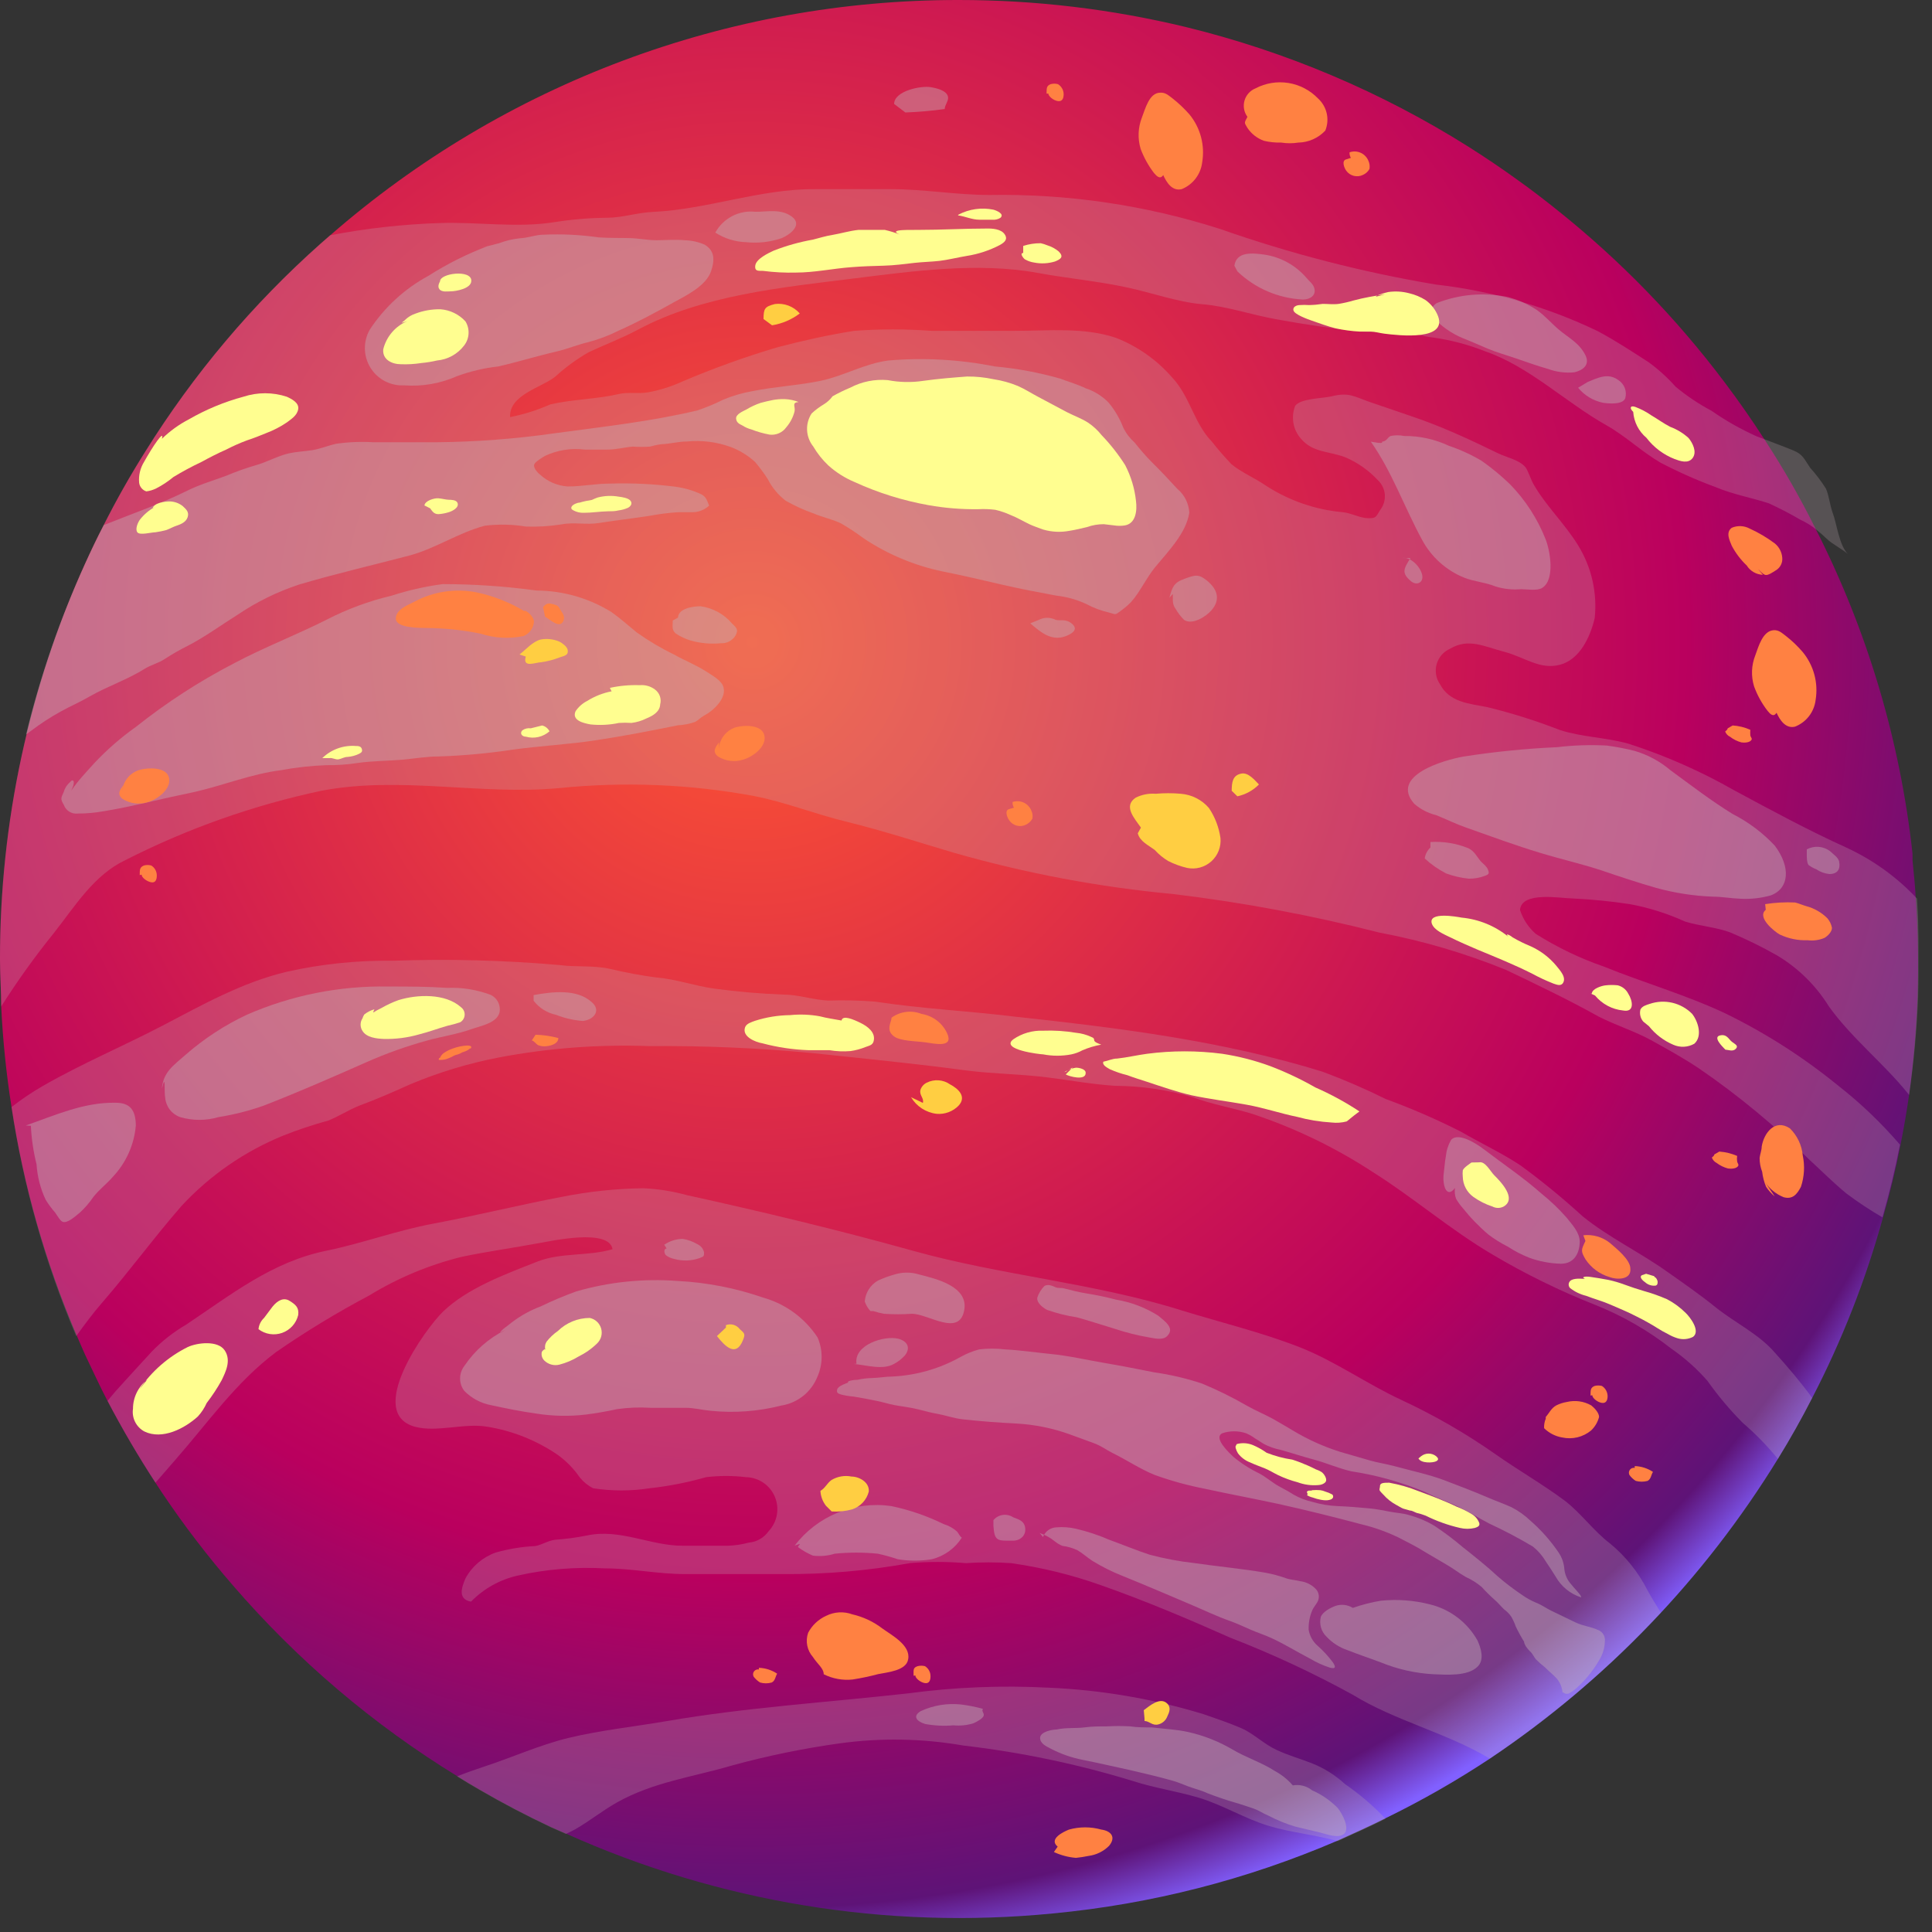 <svg width="129" height="129" viewBox="0 0 129 129" fill="none" xmlns="http://www.w3.org/2000/svg">
<rect x="0" y="0" width="129" height="129" fill="#333333" stroke="none"/>
<g clip-path="url(#clip0)">
<path fill-rule="evenodd" clip-rule="evenodd" d="M127.47 73.11C127.31 74.22 127.12 75.33 126.9 76.43C126.58 78.07 126.19 79.687 125.73 81.28C124.577 85.454 122.992 89.495 121 93.34C120.29 94.73 119.53 96.08 118.71 97.41C113.815 105.377 107.263 112.198 99.5 117.41C97.257 118.895 94.918 120.232 92.5 121.41C91.45 121.94 90.39 122.41 89.31 122.9C83.268 125.499 76.858 127.139 70.31 127.76C59.191 128.852 47.979 127.015 37.79 122.43L36.79 121.99C35.157 121.223 33.567 120.39 32.02 119.49C31.52 119.203 31.02 118.903 30.52 118.59C24.916 115.151 19.877 110.867 15.58 105.89C13.874 103.927 12.291 101.859 10.84 99.7L10.38 99C9.233 97.24 8.167 95.42 7.18 93.54C6.65 92.54 6.18 91.48 5.67 90.43C5.48 90 5.29 89.57 5.11 89.14C3.027 84.27 1.569 79.156 0.77 73.92C0.418 71.694 0.188 69.451 0.08 67.2C0.08 66.2 1.8921e-05 65.11 1.8921e-05 64.05C-0.007 54.935 1.933 45.924 5.69 37.62C6.08 36.76 6.49 35.9 6.93 35.06C7.771 33.381 8.695 31.746 9.7 30.16C12.92 24.989 16.867 20.308 21.42 16.26L22.05 15.71C33.671 5.569 48.576 -0.013 64 2.28471e-05C69.121 -0.002 74.223 0.605 79.2 1.81C85.88 3.443 92.252 6.145 98.07 9.81C99.19 10.52 100.29 11.26 101.35 12.03C102.25 12.67 103.12 13.34 103.98 14.03C108.182 17.382 111.942 21.253 115.17 25.55C116.09 26.77 116.967 28.027 117.8 29.32C119.052 31.235 120.191 33.221 121.21 35.27C124.67 42.061 126.869 49.424 127.7 57C127.7 57.15 127.7 57.3 127.7 57.45C127.79 58.31 127.87 59.17 127.92 60.03C128.22 64.394 128.069 68.777 127.47 73.11Z" fill="url(#paint0_radial)"/>
<g style="mix-blend-mode:multiply" opacity="0.5">
<g style="mix-blend-mode:multiply" opacity="0.5">
<path fill-rule="evenodd" clip-rule="evenodd" d="M127.47 73.11L127.36 72.97C125.74 70.97 123.62 69.3 122.11 67.19C121.246 65.796 120.059 64.63 118.65 63.79C117.636 63.213 116.587 62.699 115.51 62.25C114.51 61.89 113.51 61.84 112.51 61.53C111.335 60.995 110.099 60.606 108.83 60.37C107.571 60.179 106.302 60.052 105.03 59.99C104.24 59.99 101.59 59.48 101.49 60.76C101.692 61.38 102.058 61.932 102.55 62.36C103.975 63.258 105.498 63.99 107.09 64.54C109.78 65.63 112.55 66.42 115.19 67.66C117.889 68.976 120.425 70.6 122.75 72.5C124.246 73.672 125.622 74.988 126.86 76.43C126.54 78.07 126.15 79.687 125.69 81.28C124.863 80.801 124.065 80.274 123.3 79.7C122.43 78.99 121.65 78.2 120.82 77.44C118.553 75.195 116.09 73.157 113.46 71.35C112.46 70.68 111.33 70.05 110.24 69.45C109.15 68.85 107.86 68.45 106.73 67.87C104.73 66.75 102.63 65.75 100.56 64.76C97.834 63.649 95.003 62.815 92.11 62.27C87.594 61.117 83.007 60.259 78.38 59.7C73.412 59.237 68.497 58.313 63.7 56.94C61.3 56.23 58.94 55.46 56.5 54.86C54.44 54.36 52.44 53.56 50.35 53.15C46.064 52.358 41.687 52.18 37.35 52.62C32.06 53.11 26.79 51.8 21.5 52.79C16.939 53.756 12.525 55.316 8.37 57.43C6.26 58.43 5.01 60.51 3.61 62.28C2.341 63.852 1.162 65.494 0.08 67.2C0.08 66.2 5.20332e-05 65.11 5.20332e-05 64.05C-0.012 54.935 1.929 45.923 5.69 37.62C6.852 35.045 8.189 32.553 9.69 30.16C12.91 24.989 16.857 20.308 21.41 16.26L22.04 15.71C24.494 15.239 26.982 14.965 29.48 14.89C31.96 14.82 34.59 15.23 37.04 14.83C38.191 14.649 39.355 14.552 40.52 14.54C41.57 14.54 42.52 14.2 43.6 14.15C47.24 13.98 50.79 12.6 54.42 12.63C56.11 12.63 57.8 12.63 59.48 12.63C61.67 12.63 63.81 13.01 66.03 13.02C71.266 12.927 76.482 13.693 81.47 15.29C86.155 16.937 90.973 18.178 95.87 19C99.622 19.426 103.276 20.477 106.68 22.11C107.89 22.76 108.94 23.45 110.1 24.2C110.752 24.68 111.352 25.226 111.89 25.83C112.631 26.443 113.431 26.979 114.28 27.43C115.225 28.089 116.229 28.658 117.28 29.13L117.81 29.33C118.46 29.58 119.12 29.82 119.75 30.08C120.38 30.34 120.46 30.64 120.86 31.23C121.253 31.666 121.607 32.134 121.92 32.63C122.13 33.12 122.18 33.73 122.37 34.25C122.64 34.95 122.79 36.38 123.37 36.98C122.93 36.61 122.37 36.35 121.98 35.98C121.735 35.744 121.478 35.52 121.21 35.31C120.902 35.068 120.566 34.864 120.21 34.7C119.523 34.296 118.816 33.929 118.09 33.6C116.91 33.22 115.74 33.02 114.57 32.53C113.303 32.064 112.067 31.516 110.87 30.89C109.61 30.15 108.54 29.12 107.27 28.4C104.58 26.89 102.1 24.47 99.2 23.47C98.081 23.023 96.913 22.711 95.72 22.54C94.97 22.47 94.27 22.18 93.52 22.13C92.77 22.08 91.74 22.21 90.84 22.13C88.97 21.94 87.03 21.65 85.18 21.31C83.53 21.01 81.92 20.45 80.26 20.31C78.6 20.17 76.85 19.52 75.15 19.17C73.21 18.76 71.23 18.58 69.28 18.22C65.28 17.49 60.9 18.11 56.95 18.6C52.22 19.19 46.88 19.71 42.6 22.01C41.53 22.58 40.39 23.01 39.3 23.52C38.496 23.985 37.745 24.534 37.06 25.16C36.17 25.87 33.97 26.37 34.06 27.85C34.986 27.668 35.888 27.383 36.75 27C38.29 26.65 39.81 26.66 41.32 26.31C41.97 26.16 42.6 26.31 43.26 26.2C44.05 26.055 44.819 25.813 45.55 25.48C47.634 24.591 49.767 23.823 51.94 23.18C53.62 22.74 55.33 22.36 57.04 22.09C58.748 21.965 60.462 21.965 62.17 22.09H67.8C70.02 22.09 72.35 21.84 74.49 22.55C75.943 23.114 77.237 24.023 78.26 25.2C79.47 26.49 79.71 28.25 80.92 29.49C81.331 30.015 81.768 30.52 82.23 31C82.85 31.52 83.82 31.94 84.5 32.41C86.044 33.42 87.812 34.035 89.65 34.2C90.22 34.25 90.82 34.6 91.35 34.6C91.88 34.6 91.85 34.55 92.15 34.06C92.381 33.769 92.493 33.401 92.466 33.031C92.438 32.66 92.272 32.314 92 32.06C91.389 31.403 90.646 30.881 89.82 30.53C88.75 30.12 87.67 30.23 86.88 29.31C86.614 29.016 86.436 28.653 86.365 28.262C86.294 27.872 86.334 27.469 86.48 27.1C86.83 26.6 88.34 26.6 88.88 26.47C90.08 26.17 90.38 26.47 91.51 26.86C92.64 27.25 93.85 27.65 95.03 28.07C96.75 28.7 98.41 29.48 100.03 30.27C100.61 30.55 101.43 30.7 101.85 31.19C102.01 31.38 102.23 32.05 102.38 32.31C103.23 33.8 104.46 34.93 105.38 36.43C106.268 37.875 106.655 39.573 106.48 41.26C106.19 42.52 105.48 44.05 104.14 44.39C102.8 44.73 101.81 43.88 100.44 43.52C99.07 43.16 98.05 42.59 96.83 43.31C96.613 43.404 96.419 43.545 96.263 43.723C96.106 43.901 95.992 44.111 95.927 44.339C95.862 44.567 95.848 44.806 95.886 45.04C95.925 45.273 96.015 45.495 96.15 45.69C96.78 46.89 98.08 46.98 99.28 47.21C100.932 47.612 102.556 48.123 104.14 48.74C105.6 49.22 107.21 49.23 108.74 49.66C111.205 50.457 113.581 51.506 115.83 52.79C118.28 54.11 120.72 55.43 123.25 56.58C125.041 57.401 126.654 58.562 128 60C128.275 64.377 128.098 68.77 127.47 73.11Z" fill="#C4B0B8"/>
</g>
<g style="mix-blend-mode:multiply" opacity="0.5">
<path fill-rule="evenodd" clip-rule="evenodd" d="M121 93.34C120.29 94.73 119.53 96.08 118.71 97.41C118 96.539 117.213 95.732 116.36 95C115.497 94.13 114.708 93.19 114 92.19C113.294 91.385 112.491 90.669 111.61 90.06C110.062 88.846 108.348 87.859 106.52 87.13C104.155 86.196 101.868 85.076 99.68 83.78C96.88 82.14 94.4 79.98 91.68 78.27C89.171 76.625 86.458 75.314 83.61 74.37C82.25 73.96 80.92 73.74 79.61 73.25C77.937 72.761 76.203 72.508 74.46 72.5C72.89 72.4 71.36 72.11 69.8 71.92C68.04 71.71 66.26 71.7 64.49 71.47C61 71 57.67 70.68 54.3 70.32C50.677 69.974 47.039 69.817 43.4 69.85C40.012 69.722 36.621 69.977 33.29 70.61C31.274 71.001 29.304 71.597 27.41 72.39C26.26 72.91 25.16 73.39 24 73.82C23.29 74.1 22.64 74.53 21.92 74.82C20.902 75.097 19.9 75.43 18.92 75.82C16.337 76.871 14.016 78.476 12.12 80.52C10.29 82.62 8.64 84.88 6.81 86.99C6.2 87.69 5.64 88.45 5.09 89.21C3.008 84.317 1.557 79.179 0.77 73.92C1.438 73.397 2.144 72.922 2.88 72.5C5.46 71.02 8.19 69.87 10.82 68.5C13.45 67.13 16.15 65.59 19.17 64.88C21.487 64.363 23.856 64.118 26.23 64.15C29.949 64.017 33.673 64.113 37.38 64.44C38.51 64.59 39.63 64.44 40.76 64.7C41.779 64.945 42.811 65.135 43.85 65.27C45.16 65.38 46.38 65.83 47.68 66.01C49.23 66.22 50.76 66.35 52.32 66.41C53.32 66.41 54.32 66.77 55.32 66.81C56.361 66.773 57.402 66.797 58.44 66.88C61.5 67.35 64.64 67.5 67.74 67.88C74.66 68.63 81.64 69.49 88.31 71.56C89.744 72.092 91.15 72.7 92.52 73.38C94.228 74.004 95.898 74.729 97.52 75.55C98.83 76.31 100.26 76.98 101.52 77.81C102.967 78.872 104.355 80.01 105.68 81.22C107.42 82.63 109.51 83.62 111.34 84.93C112.45 85.71 113.53 86.46 114.58 87.31C115.83 88.31 117.47 89.1 118.5 90.31C119.36 91.26 120.23 92.28 121 93.34Z" fill="#C4B0B8"/>
</g>
<g style="mix-blend-mode:multiply" opacity="0.5">
<path fill-rule="evenodd" clip-rule="evenodd" d="M110.89 107.67C107.478 111.356 103.645 114.628 99.47 117.42C96.62 115.71 93.15 114.9 90.31 113.15C87.677 111.705 84.951 110.435 82.15 109.35C79.29 108.08 76.46 106.88 73.5 105.84C71.555 105.149 69.544 104.656 67.5 104.37C66.501 104.302 65.499 104.302 64.5 104.37C63.252 104.265 61.998 104.265 60.75 104.37C57.949 104.88 55.107 105.124 52.26 105.1C50.07 105.1 47.89 105.1 45.71 105.1C43.9 105.1 42.19 104.72 40.36 104.72C38.417 104.614 36.469 104.775 34.57 105.2C33.383 105.466 32.3 106.07 31.45 106.94C30.52 106.78 30.85 105.94 31.08 105.39C31.513 104.591 32.225 103.979 33.08 103.67C33.947 103.422 34.839 103.274 35.74 103.23C36.22 103.14 36.58 102.87 37.07 102.81C37.775 102.761 38.477 102.668 39.17 102.53C41.38 102.04 43.43 103.22 45.6 103.21C46.6 103.21 47.6 103.21 48.6 103.21C49.073 103.194 49.543 103.124 50 103C50.262 102.978 50.517 102.899 50.745 102.767C50.973 102.636 51.169 102.456 51.32 102.24C51.605 101.939 51.796 101.562 51.87 101.154C51.945 100.747 51.899 100.326 51.739 99.944C51.58 99.562 51.312 99.234 50.97 99.001C50.627 98.767 50.224 98.639 49.81 98.63C48.926 98.525 48.033 98.525 47.15 98.63C45.916 98.983 44.655 99.231 43.38 99.37C42.127 99.565 40.852 99.565 39.6 99.37C39.262 99.195 38.963 98.953 38.72 98.66C38.312 98.062 37.8 97.54 37.21 97.12C35.804 96.166 34.207 95.531 32.53 95.26C31.02 95 29.16 95.66 27.69 95.26C24.38 94.33 28.4 88.71 29.59 87.57C31.23 85.99 33.82 85.05 35.9 84.23C37.46 83.62 39.27 83.89 40.9 83.41C40.67 82 36.84 82.86 36 83C34.28 83.32 32.53 83.56 30.82 83.92C28.643 84.459 26.562 85.329 24.65 86.5C22.504 87.636 20.427 88.898 18.43 90.28C15.76 92.28 13.87 95.01 11.7 97.48L10.38 99C9.233 97.24 8.167 95.42 7.18 93.54C7.54 93.09 7.92 92.66 8.32 92.23C8.94 91.56 9.54 90.88 10.15 90.23C10.829 89.533 11.599 88.931 12.44 88.44C15.44 86.44 18.16 84.25 21.8 83.51C24.19 83.02 26.49 82.16 28.9 81.71C31.79 81.17 34.64 80.46 37.54 79.91C39.319 79.556 41.126 79.365 42.94 79.34C43.928 79.382 44.907 79.536 45.86 79.8C50.86 80.9 55.96 82.12 60.94 83.51C66.88 85.17 73.09 85.66 78.94 87.51C81.54 88.31 84.23 88.96 86.77 89.95C89.12 90.87 91.27 92.41 93.56 93.47C95.755 94.49 97.857 95.701 99.84 97.09C101.37 98.17 102.99 99.09 104.49 100.21C105.6 101.07 106.39 102.21 107.49 103.05C108.536 103.907 109.391 104.973 110 106.18C110.25 106.64 110.57 107.15 110.89 107.67Z" fill="#C4B0B8"/>
</g>
<g style="mix-blend-mode:multiply" opacity="0.5">
<path fill-rule="evenodd" clip-rule="evenodd" d="M92.51 121.44C91.46 121.97 90.4 122.44 89.32 122.93C87.82 122.51 86.21 122.36 84.77 121.93C83.13 121.45 81.66 120.51 80 120.02C78.54 119.59 77.06 119.38 75.62 118.91C71.936 117.784 68.157 116.994 64.33 116.55C61.608 116.076 58.828 116.025 56.09 116.4C53.657 116.737 51.249 117.232 48.88 117.88C46.23 118.66 43.64 118.98 41.21 120.34C40.21 120.9 39.36 121.6 38.39 122.15C38.19 122.257 37.99 122.357 37.79 122.45L36.79 122.01C35.157 121.243 33.567 120.41 32.02 119.51C31.52 119.223 31.02 118.923 30.52 118.61C31.09 118.38 31.68 118.17 32.29 117.97C34.19 117.35 36.03 116.51 37.97 116.04C40.09 115.53 42.35 115.29 44.51 114.92C49.87 114 55.22 113.67 60.61 113.07C63.741 112.649 66.905 112.521 70.06 112.69C73.558 112.842 77.022 113.437 80.37 114.46C81.2 114.75 82.1 115.05 82.9 115.4C83.7 115.75 84.4 116.46 85.25 116.85C86.1 117.24 86.82 117.43 87.58 117.73C88.4 118.052 89.152 118.524 89.8 119.12C90.782 119.796 91.691 120.574 92.51 121.44Z" fill="#C4B0B8"/>
</g>
</g>
<g style="mix-blend-mode:multiply" opacity="0.65">
<g style="mix-blend-mode:multiply" opacity="0.65">
<path fill-rule="evenodd" clip-rule="evenodd" d="M79.41 34.23C79.2 35.61 78 36.81 77.13 37.87C76.53 38.6 76.13 39.52 75.52 40.2C75.299 40.425 75.058 40.629 74.8 40.81C74.42 41.1 74.49 41.01 74.05 40.9C73.52 40.779 73.009 40.587 72.53 40.33C71.898 40.036 71.223 39.847 70.53 39.77C69.33 39.54 68.15 39.33 66.96 39.05C65.61 38.74 64.28 38.42 62.96 38.16C61.067 37.768 59.267 37.014 57.66 35.94C57.174 35.576 56.666 35.242 56.14 34.94C55.58 34.67 54.92 34.54 54.34 34.29C53.693 34.062 53.067 33.778 52.47 33.44C51.966 33.057 51.556 32.564 51.27 32C51.013 31.598 50.729 31.214 50.42 30.85C49.949 30.416 49.399 30.076 48.8 29.85C47.86 29.507 46.855 29.381 45.86 29.48C45.28 29.48 44.74 29.64 44.16 29.66C43.903 29.693 43.649 29.747 43.4 29.82C43.017 29.845 42.633 29.845 42.25 29.82C41.66 29.87 41.17 30.02 40.55 30.02H39.05C38.141 29.905 37.219 30.051 36.39 30.44C36.23 30.54 35.74 30.82 35.67 31.01C35.6 31.2 35.84 31.52 36.05 31.68C36.559 32.154 37.216 32.437 37.91 32.48C38.91 32.48 39.76 32.29 40.73 32.29C42.193 32.244 43.658 32.315 45.11 32.5C45.702 32.581 46.278 32.749 46.82 33C47.17 33.18 47.21 33.44 47.35 33.76C47.061 34.029 46.685 34.186 46.29 34.2C45.98 34.2 45.64 34.2 45.29 34.2C44.649 34.24 44.011 34.32 43.38 34.44C42.25 34.62 41.12 34.74 40 34.92C39.18 35.06 38.32 34.85 37.51 35.01C36.723 35.135 35.926 35.185 35.13 35.16C34.221 35.01 33.295 34.99 32.38 35.1C30.6 35.57 29.08 36.63 27.31 37.1C24.87 37.74 22.41 38.31 19.97 39.03C18.525 39.507 17.152 40.18 15.89 41.03C14.79 41.72 13.71 42.51 12.56 43.11C12.023 43.376 11.502 43.673 11 44C10.58 44.28 10.09 44.39 9.67 44.65C8.51 45.38 7.18 45.82 5.99 46.5C5.36 46.87 4.72 47.14 4.07 47.5C3.372 47.883 2.704 48.318 2.07 48.8L1.74 49.04C2.693 45.117 4.016 41.293 5.69 37.62C6.08 36.76 6.49 35.9 6.93 35.06C8.8 34.31 10.72 33.65 12.51 32.76C13.36 32.34 14.26 32.08 15.12 31.76C15.772 31.485 16.44 31.247 17.12 31.05C17.86 30.84 18.54 30.44 19.29 30.27C19.8 30.16 20.29 30.14 20.83 30.06C21.37 29.98 21.9 29.75 22.45 29.63C23.274 29.512 24.109 29.478 24.94 29.53H29.1C31.777 29.506 34.45 29.302 37.1 28.92C40.21 28.5 43.47 28.14 46.54 27.41C47.137 27.212 47.718 26.972 48.28 26.69C48.904 26.429 49.554 26.238 50.22 26.12C51.75 25.81 53.3 25.74 54.82 25.42C56.34 25.1 57.72 24.28 59.31 24.07C61.694 23.868 64.094 24.002 66.44 24.47C67.912 24.602 69.369 24.874 70.79 25.28C71.34 25.49 71.97 25.67 72.5 25.93C73.076 26.12 73.597 26.446 74.02 26.88C74.436 27.379 74.767 27.943 75 28.55C75.186 28.93 75.444 29.269 75.76 29.55C76.116 30.004 76.496 30.438 76.9 30.85C77.49 31.43 78.05 32.03 78.61 32.64C78.846 32.835 79.039 33.078 79.176 33.351C79.314 33.625 79.394 33.924 79.41 34.23Z" fill="#C4B0B8"/>
</g>
<g style="mix-blend-mode:multiply" opacity="0.65">
<path fill-rule="evenodd" clip-rule="evenodd" d="M4.75 52.8C5.22 52.11 5.75 51.56 6.33 50.92C7.166 50.034 8.087 49.234 9.08 48.53C11.13 46.9 13.334 45.474 15.66 44.27C17.66 43.21 19.78 42.4 21.8 41.38C23.182 40.667 24.646 40.127 26.16 39.77C27.271 39.409 28.412 39.151 29.57 39C31.664 39.004 33.755 39.147 35.83 39.43C37.598 39.44 39.328 39.938 40.83 40.87C41.44 41.3 41.95 41.77 42.52 42.23C43.304 42.789 44.133 43.281 45 43.7C45.71 44.1 46.48 44.4 47.16 44.84C47.49 45.06 48.1 45.38 48.27 45.78C48.61 46.59 47.6 47.48 47.01 47.78C46.78 47.91 46.63 48.08 46.42 48.2C46.043 48.333 45.649 48.41 45.25 48.43C43.43 48.8 41.62 49.15 39.77 49.43C37.92 49.71 36.09 49.8 34.26 50.05C32.604 50.302 30.934 50.456 29.26 50.51C28.45 50.51 27.62 50.66 26.81 50.73C26 50.8 24.81 50.81 23.91 50.94C23.212 51.05 22.506 51.1 21.8 51.09C20.793 51.127 19.791 51.237 18.8 51.42C16.8 51.67 14.98 52.42 13.03 52.87C11.97 53.09 10.95 53.32 9.9 53.56C8.85 53.8 7.9 54.01 6.9 54.17C6.339 54.27 5.77 54.321 5.2 54.32C5.001 54.345 4.799 54.301 4.628 54.196C4.457 54.09 4.327 53.929 4.26 53.74C4.03 53.35 4.06 53.3 4.26 52.87C4.332 52.611 4.482 52.381 4.69 52.21C4.82 52 5.12 52.07 4.75 52.8Z" fill="#C4B0B8"/>
</g>
<g style="mix-blend-mode:multiply" opacity="0.65">
<path fill-rule="evenodd" clip-rule="evenodd" d="M44.92 41.43C44.92 41.79 44.83 42.05 45.12 42.3C45.429 42.504 45.766 42.663 46.12 42.77C46.77 42.953 47.448 43.014 48.12 42.95C48.319 42.963 48.518 42.92 48.695 42.827C48.871 42.733 49.019 42.592 49.12 42.42C49.31 42.04 49.2 41.94 48.87 41.62C48.336 40.998 47.592 40.592 46.78 40.48C46.29 40.48 45.29 40.61 45.27 41.24L44.92 41.43Z" fill="#C4B0B8"/>
</g>
<g style="mix-blend-mode:multiply" opacity="0.65">
<path fill-rule="evenodd" clip-rule="evenodd" d="M33.74 88.8C32.634 89.353 31.689 90.183 31 91.21C30.818 91.448 30.72 91.74 30.72 92.04C30.72 92.34 30.818 92.631 31 92.87C31.48 93.359 32.097 93.69 32.77 93.82C33.77 94.04 34.83 94.25 35.84 94.39C36.925 94.56 38.029 94.58 39.12 94.45C39.83 94.36 40.5 94.24 41.2 94.09C41.938 93.983 42.686 93.953 43.43 94C44.21 94 44.99 94 45.77 94C46.34 94 46.9 94.15 47.47 94.2C49.042 94.359 50.629 94.241 52.16 93.85C52.7 93.766 53.209 93.542 53.636 93.2C54.062 92.858 54.391 92.409 54.59 91.9C54.768 91.49 54.86 91.047 54.86 90.6C54.86 90.153 54.768 89.71 54.59 89.3C53.737 88.003 52.445 87.058 50.95 86.64C49.112 86.002 47.193 85.628 45.25 85.53C42.966 85.356 40.67 85.593 38.47 86.23C37.663 86.522 36.872 86.856 36.1 87.23C35.443 87.475 34.824 87.812 34.26 88.23L33.6 88.74C33.42 88.9 33.19 89.18 33.74 88.8Z" fill="#C4B0B8"/>
</g>
<g style="mix-blend-mode:multiply" opacity="0.65">
<path fill-rule="evenodd" clip-rule="evenodd" d="M44.35 83.11C44.71 82.865 45.134 82.73 45.57 82.72C45.924 82.771 46.264 82.894 46.57 83.08C46.681 83.128 46.779 83.203 46.855 83.297C46.932 83.391 46.985 83.501 47.01 83.62C47.01 83.87 47.01 83.89 46.72 84C46.173 84.195 45.579 84.216 45.02 84.06C44.811 84.022 44.616 83.932 44.45 83.8C44.35 83.68 44.29 83.38 44.51 83.36L44.35 83.11Z" fill="#C4B0B8"/>
</g>
<g style="mix-blend-mode:multiply" opacity="0.65">
<path fill-rule="evenodd" clip-rule="evenodd" d="M57.74 86.9C57.819 87.138 57.948 87.357 58.12 87.54H58.31C58.539 87.615 58.773 87.675 59.01 87.72C59.633 87.765 60.258 87.765 60.88 87.72C61.98 87.72 64.05 89.28 64.38 87.49C64.68 85.9 62.53 85.39 61.38 85.1C60.84 84.93 60.26 84.93 59.72 85.1C59.346 85.203 58.982 85.337 58.63 85.5C58.377 85.641 58.164 85.843 58.009 86.088C57.853 86.332 57.761 86.611 57.74 86.9Z" fill="#C4B0B8"/>
</g>
<g style="mix-blend-mode:multiply" opacity="0.65">
<path fill-rule="evenodd" clip-rule="evenodd" d="M90.33 107.36C90.938 107.145 91.564 106.984 92.2 106.88C93.292 106.769 94.396 106.851 95.46 107.12C96.129 107.28 96.757 107.577 97.306 107.992C97.855 108.407 98.313 108.93 98.65 109.53C98.88 110.03 99.14 110.83 98.65 111.29C97.99 111.94 96.56 111.82 95.73 111.79C94.517 111.726 93.324 111.459 92.2 111C91.46 110.72 90.7 110.47 89.97 110.18C89.436 110 88.955 109.691 88.57 109.28C88.396 109.113 88.269 108.903 88.203 108.671C88.136 108.439 88.132 108.194 88.19 107.96C88.31 107.63 88.84 107.34 89.19 107.22C89.379 107.159 89.579 107.139 89.775 107.164C89.972 107.188 90.162 107.255 90.33 107.36Z" fill="#C4B0B8"/>
</g>
<g style="mix-blend-mode:multiply" opacity="0.65">
<path fill-rule="evenodd" clip-rule="evenodd" d="M64.18 113.81C64.67 113.871 65.154 113.968 65.63 114.1C65.52 114.28 65.73 114.37 65.68 114.56C65.63 114.75 65.18 114.99 64.98 115.07C64.553 115.198 64.104 115.243 63.66 115.2C63.029 115.256 62.393 115.225 61.77 115.11C61.22 114.94 60.9 114.6 61.48 114.25C62.323 113.86 63.257 113.708 64.18 113.81Z" fill="#C4B0B8"/>
</g>
<g style="mix-blend-mode:multiply" opacity="0.65">
<path fill-rule="evenodd" clip-rule="evenodd" d="M97.15 79.32C97.112 79.562 97.136 79.81 97.22 80.04C97.343 80.254 97.487 80.455 97.65 80.64C98.167 81.292 98.746 81.891 99.38 82.43C99.787 82.739 100.223 83.01 100.68 83.24C101.13 83.535 101.609 83.784 102.11 83.98C102.787 84.226 103.5 84.361 104.22 84.38C105.07 84.38 105.46 83.74 105.48 82.92C105.48 82.29 104.97 81.77 104.61 81.31C104.101 80.729 103.542 80.194 102.94 79.71C101.71 78.62 100.35 77.71 99.04 76.71C98.64 76.41 97.39 75.56 96.89 76.11C96.697 76.444 96.577 76.816 96.54 77.2C96.47 77.56 96.45 77.96 96.4 78.33C96.29 79.07 96.57 80.09 97.15 79.32Z" fill="#C4B0B8"/>
</g>
<g style="mix-blend-mode:multiply" opacity="0.65">
<path fill-rule="evenodd" clip-rule="evenodd" d="M118.5 56.46C117.692 55.6 116.741 54.886 115.69 54.35C114.24 53.46 112.91 52.43 111.54 51.43C110.834 50.83 110.01 50.387 109.12 50.13C108.514 49.979 107.899 49.862 107.28 49.78C106.172 49.722 105.061 49.758 103.96 49.89C101.86 49.984 99.767 50.195 97.69 50.52C96.42 50.75 92.77 51.78 94.43 53.67C94.852 54.037 95.356 54.298 95.9 54.43C96.57 54.7 97.21 55.02 97.9 55.26C99.54 55.84 101.19 56.45 102.85 56.95C104.22 57.37 105.61 57.68 106.97 58.13C108.17 58.54 109.38 58.94 110.6 59.29C111.827 59.627 113.089 59.822 114.36 59.87C114.98 59.87 115.6 59.99 116.22 60.01C116.894 60.045 117.57 59.971 118.22 59.79C119.47 59.34 119.59 57.9 118.5 56.46Z" fill="#C4B0B8"/>
</g>
<g style="mix-blend-mode:multiply" opacity="0.65">
<path fill-rule="evenodd" clip-rule="evenodd" d="M120.64 57.09C120.64 57.29 120.64 57.58 120.75 57.75C120.908 57.872 121.083 57.97 121.27 58.04C121.532 58.218 121.835 58.328 122.15 58.36C122.68 58.36 122.9 58.05 122.8 57.53C122.74 57.24 122.39 57.03 122.19 56.83C121.97 56.665 121.707 56.566 121.432 56.545C121.158 56.523 120.883 56.581 120.64 56.71V57.09Z" fill="#C4B0B8"/>
</g>
<g style="mix-blend-mode:multiply" opacity="0.65">
<path fill-rule="evenodd" clip-rule="evenodd" d="M96 20.21C97.453 19.654 99.032 19.515 100.56 19.81C101.299 19.982 102 20.287 102.63 20.71C103.16 21.08 103.57 21.57 104.05 21.98C104.73 22.56 105.45 22.89 105.86 23.72C106.17 24.34 105.72 24.72 105.12 24.86C104.52 24.917 103.915 24.839 103.35 24.63C102.64 24.43 101.95 24.18 101.25 23.94C100.55 23.7 99.95 23.54 99.31 23.27C98.84 23.07 98.37 22.86 97.9 22.67C97.152 22.396 96.47 21.966 95.9 21.41C95.71 21.22 95.58 21.11 95.58 20.84C95.577 20.704 95.615 20.571 95.691 20.459C95.766 20.346 95.874 20.259 96 20.21Z" fill="#C4B0B8"/>
</g>
<g style="mix-blend-mode:multiply" opacity="0.65">
<path fill-rule="evenodd" clip-rule="evenodd" d="M106 25.51C106.72 25.21 107.38 24.88 108.06 25.38C108.256 25.506 108.406 25.692 108.489 25.909C108.572 26.127 108.583 26.366 108.52 26.59C108.35 27.04 107.39 26.95 107.02 26.89C106.372 26.754 105.79 26.401 105.37 25.89L106 25.51Z" fill="#C4B0B8"/>
</g>
<g style="mix-blend-mode:multiply" opacity="0.65">
<path fill-rule="evenodd" clip-rule="evenodd" d="M32.6 16.42C31.201 16.946 29.86 17.616 28.6 18.42C27.02 19.275 25.677 20.509 24.69 22.01C24.469 22.398 24.356 22.838 24.363 23.285C24.371 23.732 24.498 24.168 24.733 24.549C24.967 24.929 25.299 25.239 25.694 25.447C26.09 25.655 26.534 25.753 26.98 25.73C28.189 25.82 29.401 25.611 30.51 25.12C31.397 24.793 32.32 24.575 33.26 24.47C34.58 24.17 35.86 23.77 37.16 23.47C37.89 23.3 38.57 23.01 39.3 22.84C39.991 22.657 40.661 22.402 41.3 22.08C42.58 21.51 43.8 20.85 45.02 20.17C45.86 19.71 47.16 19.07 47.48 18.1C47.71 17.42 47.76 16.75 47.04 16.33C46.616 16.148 46.161 16.049 45.7 16.04C45.09 15.98 44.46 16.04 43.85 16.04C43.24 16.04 42.69 15.92 42.1 15.9C41.51 15.88 40.69 15.9 39.97 15.85C38.755 15.675 37.526 15.615 36.3 15.67C35.76 15.67 35.3 15.88 34.72 15.91C34.251 15.956 33.791 16.064 33.35 16.23C32.63 16.44 31.6 16.65 32.6 16.42Z" fill="#C4B0B8"/>
</g>
<g style="mix-blend-mode:multiply" opacity="0.65">
<path fill-rule="evenodd" clip-rule="evenodd" d="M47.76 15.53C48.372 15.926 49.081 16.147 49.81 16.17C50.606 16.255 51.411 16.166 52.17 15.91C52.72 15.69 53.62 15.03 52.88 14.47C52.14 13.91 51.2 14.15 50.44 14.14C49.906 14.081 49.366 14.181 48.889 14.429C48.413 14.676 48.02 15.059 47.76 15.53Z" fill="#C4B0B8"/>
</g>
<g style="mix-blend-mode:multiply" opacity="0.65">
<path fill-rule="evenodd" clip-rule="evenodd" d="M57 91.07C57.81 91.14 58.94 91.5 59.69 91.07C59.97 90.923 60.221 90.726 60.43 90.49C60.82 89.98 60.58 89.55 59.99 89.39C59.06 89.15 56.99 89.79 57.19 91.06L57 91.07Z" fill="#C4B0B8"/>
</g>
<g style="mix-blend-mode:multiply" opacity="0.65">
<path fill-rule="evenodd" clip-rule="evenodd" d="M53.06 103.2C53.803 102.225 54.792 101.467 55.926 101.003C57.06 100.539 58.297 100.386 59.51 100.56C60.719 100.813 61.891 101.216 63 101.76C63.328 101.858 63.631 102.025 63.89 102.25C64.02 102.39 64.06 102.56 64.22 102.67C63.763 103.389 63.047 103.904 62.22 104.11C61.465 104.234 60.695 104.234 59.94 104.11C59.504 103.962 59.06 103.839 58.61 103.74C57.656 103.645 56.694 103.645 55.74 103.74C55.268 103.887 54.77 103.932 54.28 103.87C53.925 103.72 53.589 103.529 53.28 103.3C53.34 103.11 53.63 103 53.06 103.2Z" fill="#C4B0B8"/>
</g>
<g style="mix-blend-mode:multiply" opacity="0.65">
<path fill-rule="evenodd" clip-rule="evenodd" d="M66.33 101.87C66.4 102.95 66.62 102.87 67.65 102.87C68.15 102.87 68.6 102.47 68.42 101.87C68.31 101.52 67.96 101.43 67.65 101.31C67.445 101.174 67.197 101.118 66.954 101.153C66.71 101.188 66.488 101.311 66.33 101.5V101.87Z" fill="#C4B0B8"/>
</g>
<g style="mix-blend-mode:multiply" opacity="0.65">
<path fill-rule="evenodd" clip-rule="evenodd" d="M10.81 72.69C10.9 71.58 11.57 71.15 12.4 70.42C13.632 69.344 15.009 68.445 16.49 67.75C19.462 66.454 22.678 65.813 25.92 65.87C27.24 65.87 28.54 65.87 29.85 65.96C30.845 65.918 31.838 66.078 32.77 66.43C32.978 66.531 33.149 66.696 33.255 66.902C33.361 67.107 33.398 67.342 33.36 67.57C33.21 68.31 32.08 68.5 31.47 68.72C30.53 69.05 29.54 69.2 28.58 69.46C27.168 69.845 25.788 70.336 24.45 70.93C22.19 71.93 19.91 72.93 17.59 73.83C16.615 74.173 15.611 74.427 14.59 74.59C13.754 74.835 12.866 74.835 12.03 74.59C11.757 74.494 11.517 74.322 11.339 74.093C11.162 73.864 11.054 73.588 11.03 73.3C10.94 72.81 11.09 71.58 10.81 72.69Z" fill="#C4B0B8"/>
</g>
<g style="mix-blend-mode:multiply" opacity="0.65">
<path fill-rule="evenodd" clip-rule="evenodd" d="M35.63 66.82C36.002 67.302 36.534 67.636 37.13 67.76C37.7 67.985 38.299 68.123 38.91 68.17C39.64 68.1 40.15 67.48 39.53 66.93C38.53 66 36.87 66.22 35.63 66.44V66.82Z" fill="#C4B0B8"/>
</g>
<g style="mix-blend-mode:multiply" opacity="0.65">
<path fill-rule="evenodd" clip-rule="evenodd" d="M1.72 75.15C3.72 74.45 5.61 73.59 7.72 73.63C8.72 73.63 9.06 74.16 9.07 75.15C8.96 76.43 8.421 77.635 7.54 78.57C7.13 79.05 6.61 79.43 6.22 79.94C5.973 80.305 5.684 80.641 5.36 80.94C5.09 81.16 4.51 81.71 4.18 81.58C4.01 81.52 3.78 81.09 3.67 80.95C3.44 80.688 3.233 80.407 3.05 80.11C2.699 79.365 2.492 78.561 2.44 77.74C2.23 76.898 2.102 76.037 2.06 75.17L1.72 75.15Z" fill="#C4B0B8"/>
</g>
<g style="mix-blend-mode:multiply" opacity="0.65">
<path fill-rule="evenodd" clip-rule="evenodd" d="M95.51 56.59C95.302 56.781 95.167 57.04 95.13 57.32C95.558 57.717 96.04 58.053 96.56 58.32C97.046 58.5 97.554 58.617 98.07 58.67C98.428 58.675 98.784 58.614 99.12 58.49C99.45 58.38 99.44 58.3 99.35 58.06C99.26 57.82 98.95 57.62 98.82 57.45C98.56 57.12 98.43 56.82 98.03 56.63C97.23 56.31 96.37 56.17 95.51 56.22V56.59Z" fill="#C4B0B8"/>
</g>
<g style="mix-blend-mode:multiply" opacity="0.65">
<path fill-rule="evenodd" clip-rule="evenodd" d="M91.53 29.49C92.94 31.49 93.78 33.89 94.95 36.04C95.562 37.186 96.556 38.081 97.76 38.57C98.44 38.84 99.18 38.88 99.86 39.16C100.41 39.33 100.987 39.391 101.56 39.34C101.95 39.34 102.64 39.47 102.98 39.25C103.85 38.69 103.5 36.73 103.19 35.98C102.651 34.623 101.849 33.386 100.83 32.34C100.238 31.768 99.603 31.243 98.93 30.77C98.241 30.36 97.51 30.025 96.75 29.77C95.812 29.327 94.787 29.101 93.75 29.11C93.453 29.05 93.147 29.05 92.85 29.11C92.62 29.23 92.6 29.46 92.28 29.49C92.31 29.58 92.3 29.63 91.53 29.49Z" fill="#C4B0B8"/>
</g>
<g style="mix-blend-mode:multiply" opacity="0.65">
<path fill-rule="evenodd" clip-rule="evenodd" d="M94.18 37.26C93.71 37.99 93.58 38.26 94.18 38.78C94.55 39.13 95.07 38.93 94.96 38.39C94.85 37.85 94.18 37.15 93.62 37.26H94.18Z" fill="#C4B0B8"/>
</g>
<g style="mix-blend-mode:multiply" opacity="0.65">
<path fill-rule="evenodd" clip-rule="evenodd" d="M82.62 18.12C83.805 19.254 85.361 19.922 87 20C87.46 20 87.91 19.73 87.75 19.22C87.67 18.95 87.4 18.76 87.23 18.55C86.51 17.712 85.513 17.162 84.42 17C83.66 16.9 82.56 16.76 82.42 17.74L82.62 18.12Z" fill="#C4B0B8"/>
</g>
<g style="mix-blend-mode:multiply" opacity="0.65">
<path fill-rule="evenodd" clip-rule="evenodd" d="M78.08 39.91C78.28 39.2 78.36 38.91 79.08 38.65C79.8 38.39 80.02 38.31 80.58 38.76C81.32 39.36 81.5 40.06 80.88 40.76C80.53 41.16 79.62 41.76 79.06 41.39C78.842 41.173 78.653 40.927 78.5 40.66C78.26 40.33 78.32 40.1 78.31 39.66L78.08 39.91Z" fill="#C4B0B8"/>
</g>
<g style="mix-blend-mode:multiply" opacity="0.65">
<path fill-rule="evenodd" clip-rule="evenodd" d="M68.79 41.62C69.46 42.19 70.19 42.84 71.15 42.48C71.58 42.32 72.02 42.03 71.59 41.66C71.16 41.29 70.82 41.47 70.49 41.39C70.316 41.299 70.122 41.251 69.925 41.251C69.728 41.251 69.534 41.299 69.36 41.39L68.79 41.62Z" fill="#C4B0B8"/>
</g>
<g style="mix-blend-mode:multiply" opacity="0.65">
<path fill-rule="evenodd" clip-rule="evenodd" d="M60.45 7.51C61.33 7.478 62.208 7.402 63.08 7.28C63.08 7 63.35 6.74 63.3 6.47C63.22 6.03 62.5 5.88 62.14 5.82C61.51 5.71 59.71 6.06 59.7 6.94L60.45 7.51Z" fill="#C4B0B8"/>
</g>
<g style="mix-blend-mode:multiply" opacity="0.65">
<path fill-rule="evenodd" clip-rule="evenodd" d="M69.64 102.63C69.71 102.443 69.834 102.282 69.996 102.166C70.158 102.05 70.351 101.985 70.55 101.98C70.975 101.945 71.404 101.975 71.82 102.07C72.588 102.247 73.338 102.495 74.06 102.81C74.96 103.13 75.85 103.51 76.77 103.81C77.755 104.071 78.757 104.258 79.77 104.37C81.34 104.6 82.92 104.74 84.49 105.01C84.949 105.093 85.4 105.214 85.84 105.37C86.16 105.49 86.48 105.49 86.84 105.58C87.219 105.632 87.571 105.808 87.84 106.08C87.934 106.173 88.002 106.29 88.035 106.419C88.069 106.547 88.067 106.682 88.03 106.81C87.95 107.08 87.7 107.29 87.6 107.57C87.439 107.966 87.363 108.392 87.38 108.82C87.449 109.236 87.661 109.614 87.98 109.89C88.357 110.224 88.699 110.596 89 111C89.18 111.27 89.22 111.46 88.8 111.35C88.332 111.198 87.882 110.994 87.46 110.74C86.62 110.31 85.83 109.81 84.97 109.41C84.49 109.18 83.97 109.02 83.52 108.82C83.07 108.62 82.61 108.41 82.15 108.24C81.22 107.92 80.31 107.47 79.4 107.09C77.92 106.46 76.4 105.81 74.94 105.22C74.246 104.945 73.576 104.611 72.94 104.22C72.6 104 72.29 103.71 71.94 103.51C71.624 103.361 71.287 103.263 70.94 103.22C70.767 103.15 70.606 103.056 70.46 102.94C70.143 102.678 69.78 102.478 69.39 102.35C69.39 102.35 69.36 102.27 69.64 102.63Z" fill="#C4B0B8"/>
</g>
<g style="mix-blend-mode:multiply" opacity="0.65">
<path fill-rule="evenodd" clip-rule="evenodd" d="M56.66 92.3C56.54 92.36 55.97 92.52 55.9 92.77C55.83 93.02 55.99 93.05 56.15 93.11C56.429 93.182 56.713 93.228 57 93.25C57.51 93.33 58 93.43 58.5 93.53C59 93.63 59.31 93.74 59.73 93.82C60.15 93.9 60.78 93.97 61.29 94.1C61.8 94.23 62.17 94.33 62.63 94.41C63.09 94.49 63.72 94.71 64.29 94.77C65.48 94.9 66.68 94.99 67.87 95.05C69.093 95.117 70.299 95.363 71.45 95.78C71.97 95.97 72.45 96.14 73.01 96.35C73.57 96.56 73.85 96.8 74.29 97.02C75.23 97.48 76.14 98.1 77.12 98.49C78.212 98.882 79.332 99.189 80.47 99.41C82.08 99.76 83.7 100.06 85.32 100.41C87.18 100.82 89.03 101.28 90.87 101.77C91.722 101.972 92.549 102.264 93.34 102.64C93.95 102.96 94.58 103.26 95.17 103.64L96.55 104.45C97.01 104.71 97.42 105.04 97.88 105.3C98.258 105.471 98.612 105.693 98.93 105.96C99.209 106.271 99.506 106.564 99.82 106.84C100.04 107.03 100.22 107.26 100.43 107.46C100.617 107.594 100.779 107.76 100.91 107.95C101.03 108.16 101.131 108.381 101.21 108.61C101.375 108.953 101.558 109.287 101.76 109.61C101.76 109.7 101.82 109.82 101.87 109.91C101.977 110.067 102.101 110.211 102.24 110.34C102.36 110.49 102.44 110.65 102.55 110.79C102.742 110.983 102.945 111.163 103.16 111.33C103.41 111.59 103.69 111.8 103.94 112.07C104.162 112.333 104.298 112.657 104.33 113C104.41 113 104.48 113.08 104.53 113.09C104.58 113.1 104.61 113.09 104.72 113.09C104.928 112.984 105.12 112.85 105.29 112.69C105.87 112.166 106.366 111.555 106.76 110.88C107.034 110.451 107.173 109.949 107.16 109.44C107.148 109.3 107.095 109.167 107.008 109.057C106.921 108.946 106.803 108.864 106.67 108.82C106.2 108.61 105.67 108.56 105.2 108.33C104.73 108.1 104.12 107.81 103.58 107.55C103.25 107.39 102.96 107.17 102.58 107.02C102.226 106.873 101.89 106.685 101.58 106.46C101.029 106.089 100.502 105.685 100 105.25C99.27 104.57 98.46 103.93 97.68 103.31C97.075 102.796 96.441 102.319 95.78 101.88C95.237 101.557 94.651 101.312 94.04 101.15C93.64 101.03 93.23 101.02 92.83 100.94C92.43 100.86 91.95 100.77 91.49 100.72C90.75 100.65 90.03 100.59 89.29 100.56C88.727 100.537 88.169 100.443 87.63 100.28C87.192 100.183 86.77 100.021 86.38 99.8C86.07 99.6 85.75 99.43 85.38 99.23C85.01 99.03 84.53 98.62 84.08 98.38C83.46 98.082 82.879 97.71 82.35 97.27C82.09 97.02 80.99 96.01 81.61 95.7C82.126 95.525 82.684 95.525 83.2 95.7C83.417 95.791 83.622 95.908 83.81 96.05C84.01 96.16 84.19 96.3 84.38 96.41C84.739 96.598 85.123 96.733 85.52 96.81C86.27 97.02 87.01 97.27 87.77 97.47C88.53 97.67 89.39 98.05 90.23 98.24C91.928 98.498 93.587 98.965 95.17 99.63C95.9 100.01 96.68 100.27 97.42 100.63C98.16 100.99 98.75 101.37 99.42 101.72C100.426 102.185 101.408 102.702 102.36 103.27C102.704 103.549 102.995 103.888 103.22 104.27C103.45 104.6 103.67 104.95 103.87 105.27C104.243 105.933 104.854 106.43 105.58 106.66C105.561 106.569 105.516 106.485 105.45 106.42C105.29 106.21 105.09 106.02 104.93 105.81C104.656 105.52 104.487 105.147 104.45 104.75C104.42 104.355 104.286 103.975 104.06 103.65C103.53 102.869 102.901 102.16 102.19 101.54C101.81 101.176 101.378 100.87 100.91 100.63C100.42 100.41 99.91 100.23 99.42 100.02C98.42 99.59 97.42 99.21 96.42 98.83C95.42 98.45 94.18 98.19 93.05 97.88C92.52 97.74 91.97 97.66 91.45 97.51L89.45 96.93C88.347 96.579 87.29 96.099 86.3 95.5C85.86 95.24 85.43 94.98 84.98 94.73C84.53 94.48 83.82 94.18 83.26 93.86C82.293 93.302 81.291 92.807 80.26 92.38C79.218 92.034 78.147 91.783 77.06 91.63C75.99 91.42 74.91 91.2 73.83 91.02C72.58 90.81 71.37 90.52 70.11 90.4C69.11 90.3 68.11 90.15 67.11 90.1C66.535 90.03 65.954 90.03 65.38 90.1C64.955 90.213 64.545 90.377 64.16 90.59C62.766 91.377 61.209 91.829 59.61 91.91C59.15 91.91 58.7 92 58.25 92.01C57.913 92.017 57.578 92.057 57.25 92.13C56.72 92.14 56.49 92.29 56.66 92.3Z" fill="#C4B0B8"/>
</g>
<g style="mix-blend-mode:multiply" opacity="0.65">
<path fill-rule="evenodd" clip-rule="evenodd" d="M69.74 85.86C69.522 86.079 69.358 86.346 69.26 86.64C69.21 87 69.63 87.31 69.91 87.46C70.559 87.69 71.229 87.858 71.91 87.96C72.75 88.19 73.58 88.47 74.42 88.72C75.19 88.978 75.979 89.175 76.78 89.31C77.11 89.37 77.63 89.49 77.91 89.23C78.49 88.69 77.78 88.23 77.34 87.85C76.484 87.309 75.529 86.945 74.53 86.78C73.871 86.607 73.203 86.467 72.53 86.36C72.02 86.28 71.53 86.15 71.06 86.03C70.86 85.97 70.67 86.03 70.48 85.95C70.29 85.87 70 85.72 69.74 85.86Z" fill="#C4B0B8"/>
</g>
<g style="mix-blend-mode:multiply" opacity="0.65">
<path fill-rule="evenodd" clip-rule="evenodd" d="M86.32 119.21C85.987 118.825 85.587 118.503 85.14 118.26C84.25 117.68 83.14 117.33 82.27 116.8C81.361 116.27 80.376 115.882 79.35 115.65C78.54 115.47 77.74 115.44 76.92 115.34C76.44 115.34 75.92 115.34 75.48 115.27C74.957 115.24 74.433 115.24 73.91 115.27C73.4 115.27 72.91 115.27 72.39 115.34C71.87 115.41 71.16 115.34 70.55 115.48C70.25 115.48 69.47 115.63 69.45 116.02C69.43 116.41 69.84 116.59 70.12 116.74C70.809 117.102 71.546 117.361 72.31 117.51C73.37 117.72 74.44 117.97 75.5 118.2C76.4 118.41 77.3 118.62 78.2 118.87C78.61 118.98 78.97 119.14 79.37 119.29C79.77 119.44 80.19 119.53 80.59 119.72C81.284 119.992 81.992 120.229 82.71 120.43L83.71 120.76C84.06 120.88 84.34 121.09 84.71 121.24C85.285 121.541 85.888 121.786 86.51 121.97L88.11 122.35C88.55 122.45 89.38 122.8 89.76 122.43C90.14 122.06 89.62 121.09 89.32 120.72C88.83 120.222 88.25 119.821 87.61 119.54C87.431 119.397 87.223 119.293 87 119.236C86.778 119.179 86.546 119.17 86.32 119.21Z" fill="#C4B0B8"/>
</g>
</g>
<path fill-rule="evenodd" clip-rule="evenodd" d="M48 49.57C47.78 49.89 47.53 50.18 47.94 50.51C48.188 50.666 48.466 50.765 48.757 50.801C49.047 50.838 49.342 50.81 49.62 50.72C50.23 50.55 51.19 49.88 51.04 49.12C50.89 48.36 49.67 48.41 49.13 48.56C48.818 48.657 48.542 48.846 48.34 49.104C48.139 49.361 48.02 49.673 48 50V49.57Z" fill="#FF8142"/>
<path fill-rule="evenodd" clip-rule="evenodd" d="M8.25 52.41C8.02 52.73 7.78 53.01 8.18 53.34C8.428 53.499 8.708 53.601 9.001 53.639C9.293 53.677 9.59 53.65 9.87 53.56C10.47 53.39 11.43 52.72 11.29 51.96C11.15 51.2 9.92 51.25 9.38 51.39C9.058 51.471 8.769 51.649 8.551 51.899C8.333 52.149 8.197 52.46 8.16 52.79L8.25 52.41Z" fill="#FF8142"/>
<path fill-rule="evenodd" clip-rule="evenodd" d="M83.29 7.8C83.07 8.23 83.07 8.17 83.29 8.54C83.556 8.937 83.941 9.238 84.39 9.4C84.77 9.49 85.16 9.531 85.55 9.52C85.928 9.58 86.312 9.58 86.69 9.52C87.028 9.514 87.362 9.44 87.671 9.302C87.98 9.165 88.259 8.967 88.49 8.72C88.639 8.355 88.672 7.952 88.585 7.568C88.497 7.183 88.293 6.835 88 6.57C87.471 6.022 86.779 5.661 86.027 5.54C85.275 5.419 84.504 5.546 83.83 5.9C83.653 5.971 83.495 6.082 83.368 6.224C83.24 6.365 83.147 6.534 83.095 6.718C83.043 6.901 83.033 7.094 83.067 7.282C83.101 7.469 83.177 7.647 83.29 7.8Z" fill="#FF8142"/>
<path fill-rule="evenodd" clip-rule="evenodd" d="M90.2 10.54C90.131 10.43 90.099 10.3 90.11 10.17C90.353 10.085 90.62 10.096 90.854 10.202C91.089 10.308 91.274 10.501 91.37 10.74C91.447 10.909 91.472 11.097 91.44 11.28C91.342 11.459 91.187 11.6 91 11.68C90.812 11.771 90.597 11.793 90.394 11.742C90.191 11.691 90.013 11.57 89.89 11.4C89.75 11.21 89.56 10.72 89.89 10.64L90.2 10.54Z" fill="#FF8142"/>
<path fill-rule="evenodd" clip-rule="evenodd" d="M67.7 53.93C67.632 53.816 67.6 53.683 67.61 53.55C67.852 53.468 68.116 53.48 68.348 53.587C68.581 53.693 68.764 53.883 68.86 54.12C68.943 54.291 68.967 54.484 68.93 54.67C68.827 54.845 68.674 54.984 68.49 55.07C68.302 55.16 68.088 55.18 67.887 55.127C67.685 55.074 67.509 54.951 67.39 54.78C67.25 54.59 67.05 54.1 67.39 54.02L67.7 53.93Z" fill="#FF8142"/>
<path fill-rule="evenodd" clip-rule="evenodd" d="M118.62 47.59C118.84 48.07 119.22 48.67 119.85 48.52C120.221 48.375 120.546 48.132 120.789 47.817C121.032 47.501 121.184 47.126 121.23 46.73C121.322 46.168 121.293 45.592 121.145 45.042C120.996 44.492 120.732 43.98 120.37 43.54C120.031 43.143 119.652 42.781 119.24 42.46C118.97 42.26 118.77 42.05 118.41 42.08C117.69 42.14 117.41 43.19 117.2 43.76C116.939 44.421 116.911 45.151 117.12 45.83C117.332 46.412 117.633 46.959 118.01 47.45C118.19 47.67 118.41 47.92 118.62 47.59Z" fill="#FF8142"/>
<path fill-rule="evenodd" clip-rule="evenodd" d="M77.67 11.69C77.89 12.18 78.26 12.78 78.9 12.63C79.268 12.482 79.589 12.238 79.83 11.923C80.071 11.608 80.223 11.234 80.27 10.84C80.365 10.277 80.338 9.7 80.192 9.148C80.045 8.596 79.782 8.082 79.42 7.64C79.076 7.25 78.698 6.892 78.29 6.57C78.02 6.37 77.81 6.16 77.46 6.19C76.73 6.19 76.46 7.3 76.24 7.86C75.984 8.525 75.956 9.257 76.16 9.94C76.376 10.517 76.676 11.06 77.05 11.55C77.24 11.77 77.46 12 77.67 11.69Z" fill="#FF8142"/>
<path fill-rule="evenodd" clip-rule="evenodd" d="M115.69 48.44C116.097 48.465 116.497 48.563 116.87 48.73C116.86 48.853 116.86 48.977 116.87 49.1C116.87 49.18 116.99 49.29 116.96 49.37C116.87 49.6 116.45 49.6 116.27 49.57C115.994 49.495 115.736 49.365 115.51 49.19C115.436 49.156 115.369 49.107 115.315 49.047C115.26 48.987 115.217 48.917 115.19 48.84C115.26 48.78 115.34 48.73 115.36 48.63L115.69 48.44Z" fill="#FF8142"/>
<path fill-rule="evenodd" clip-rule="evenodd" d="M114.8 76.89C115.21 76.921 115.612 77.019 115.99 77.18C115.97 77.302 115.97 77.427 115.99 77.55C115.99 77.63 116.1 77.74 116.07 77.82C115.98 78.05 115.56 78.05 115.38 78.02C115.105 77.948 114.846 77.822 114.62 77.65C114.472 77.575 114.358 77.446 114.3 77.29C114.37 77.23 114.45 77.18 114.47 77.08L114.8 76.89Z" fill="#FF8142"/>
<path fill-rule="evenodd" clip-rule="evenodd" d="M117.39 38C117.52 38.11 117.7 38.35 117.88 38.39C118.06 38.43 118.4 38.19 118.56 38.09C118.711 38.005 118.833 37.876 118.911 37.722C118.99 37.567 119.02 37.392 119 37.22C118.984 37.04 118.933 36.865 118.848 36.706C118.764 36.546 118.649 36.405 118.51 36.29C117.985 35.896 117.418 35.561 116.82 35.29C116.638 35.193 116.437 35.139 116.231 35.13C116.025 35.121 115.819 35.159 115.63 35.24C115.21 35.55 115.48 36.07 115.63 36.44C115.89 36.931 116.227 37.377 116.63 37.76C116.746 37.944 116.905 38.096 117.093 38.204C117.281 38.312 117.493 38.373 117.71 38.38L117.39 38Z" fill="#FF8142"/>
<path fill-rule="evenodd" clip-rule="evenodd" d="M103.21 94.73C103.125 94.929 103.088 95.144 103.1 95.36C103.429 95.687 103.852 95.904 104.31 95.98C104.644 96.053 104.99 96.049 105.323 95.97C105.655 95.89 105.965 95.736 106.23 95.52C106.493 95.274 106.68 94.958 106.77 94.61C106.77 94.33 106.45 94 106.25 93.84C105.756 93.559 105.173 93.477 104.62 93.61C104.373 93.65 104.134 93.728 103.91 93.84C103.58 94.02 103.45 94.34 103.21 94.61V94.73Z" fill="#FF8142"/>
<path fill-rule="evenodd" clip-rule="evenodd" d="M109.15 97.89C109.585 97.904 110.007 98.039 110.37 98.28C110.24 98.47 110.25 98.75 110.01 98.88C109.751 98.95 109.479 98.95 109.22 98.88C109.057 98.777 108.915 98.645 108.8 98.49C108.771 98.435 108.758 98.373 108.762 98.311C108.766 98.25 108.788 98.19 108.825 98.14C108.861 98.09 108.911 98.051 108.969 98.028C109.026 98.005 109.089 97.999 109.15 98.01V97.89Z" fill="#FF8142"/>
<path fill-rule="evenodd" clip-rule="evenodd" d="M50.67 111.36C51.105 111.375 51.527 111.51 51.89 111.75C51.77 111.94 51.77 112.22 51.53 112.34C51.276 112.415 51.005 112.415 50.75 112.34C50.584 112.238 50.438 112.105 50.32 111.95C50.291 111.895 50.278 111.834 50.282 111.772C50.286 111.71 50.308 111.65 50.345 111.6C50.381 111.55 50.431 111.512 50.489 111.488C50.546 111.465 50.609 111.459 50.67 111.47V111.36Z" fill="#FF8142"/>
<path fill-rule="evenodd" clip-rule="evenodd" d="M117.86 78.94C118.164 79.39 118.596 79.738 119.1 79.94C119.7 80.1 119.99 79.74 120.25 79.24C120.475 78.566 120.516 77.845 120.37 77.15C120.307 76.464 120.002 75.822 119.51 75.34C118.51 74.68 117.78 75.65 117.63 76.55C117.63 76.8 117.52 77.06 117.49 77.31C117.487 77.628 117.545 77.944 117.66 78.24C117.701 78.584 117.789 78.92 117.92 79.24C118.081 79.484 118.276 79.703 118.5 79.89L117.86 78.94Z" fill="#FF8142"/>
<path fill-rule="evenodd" clip-rule="evenodd" d="M55 111.79C55.596 112.089 56.266 112.211 56.93 112.14C57.506 112.05 58.077 111.93 58.64 111.78C59.22 111.66 60.53 111.56 60.64 110.78C60.81 109.84 59.51 109.17 58.91 108.73C58.318 108.277 57.636 107.957 56.91 107.79C56.627 107.686 56.325 107.642 56.025 107.659C55.724 107.676 55.429 107.755 55.16 107.89C54.645 108.123 54.223 108.52 53.96 109.02C53.864 109.294 53.843 109.589 53.9 109.874C53.956 110.158 54.087 110.423 54.28 110.64C54.57 111.1 55 111.39 55 111.79Z" fill="#FF8142"/>
<path fill-rule="evenodd" clip-rule="evenodd" d="M61 111.89C61 111.5 60.95 111.36 61.27 111.25C61.431 111.209 61.599 111.209 61.76 111.25C61.875 111.321 61.97 111.422 62.035 111.541C62.1 111.66 62.133 111.794 62.13 111.93C62.13 112.17 62.06 112.43 61.75 112.38C61.44 112.33 61.1 112.03 61.12 111.87L61 111.89Z" fill="#FF8142"/>
<path fill-rule="evenodd" clip-rule="evenodd" d="M69.88 6.25C69.88 5.87 69.88 5.73 70.15 5.62C70.31 5.575 70.48 5.575 70.64 5.62C70.757 5.691 70.853 5.791 70.919 5.91C70.986 6.029 71.021 6.163 71.02 6.3C71.02 6.54 70.94 6.8 70.63 6.75C70.32 6.7 70 6.42 70 6.25H69.88Z" fill="#FF8142"/>
<path fill-rule="evenodd" clip-rule="evenodd" d="M9.33 58.43C9.33 58.05 9.33 57.91 9.61 57.79C9.77 57.745 9.94 57.745 10.1 57.79C10.214 57.86 10.308 57.959 10.373 58.076C10.438 58.194 10.471 58.326 10.47 58.46C10.47 58.7 10.4 58.97 10.09 58.91C9.78 58.85 9.44 58.57 9.46 58.4L9.33 58.43Z" fill="#FF8142"/>
<path fill-rule="evenodd" clip-rule="evenodd" d="M106.2 93.18C106.2 92.8 106.2 92.66 106.47 92.54C106.631 92.499 106.799 92.499 106.96 92.54C107.075 92.613 107.17 92.713 107.236 92.832C107.302 92.951 107.338 93.084 107.34 93.22C107.34 93.46 107.26 93.72 106.95 93.67C106.64 93.62 106.31 93.33 106.32 93.16L106.2 93.18Z" fill="#FF8142"/>
<path fill-rule="evenodd" clip-rule="evenodd" d="M70.37 123.66C70.833 123.876 71.331 124.008 71.84 124.05C72.122 124.021 72.403 123.978 72.68 123.92C73.198 123.854 73.68 123.618 74.05 123.25C74.54 122.66 74.18 122.25 73.53 122.16C72.827 121.964 72.083 121.964 71.38 122.16C71.03 122.3 69.99 122.78 70.62 123.3L70.37 123.66Z" fill="#FF8142"/>
<path fill-rule="evenodd" clip-rule="evenodd" d="M59.51 68.08C59.37 68.53 59.26 68.86 59.68 69.19C60.1 69.52 61.16 69.51 61.8 69.6C62.44 69.69 63.71 69.99 63.23 68.97C63.071 68.636 62.834 68.346 62.537 68.124C62.241 67.903 61.895 67.757 61.53 67.7C61.203 67.569 60.847 67.523 60.498 67.567C60.148 67.61 59.815 67.742 59.53 67.95L59.51 68.08Z" fill="#FF8142"/>
<path fill-rule="evenodd" clip-rule="evenodd" d="M29.38 70.63C29.431 70.507 29.514 70.4 29.62 70.32C29.808 70.189 30.013 70.085 30.23 70.01C30.535 69.899 30.855 69.831 31.18 69.81C31.24 69.81 31.52 69.81 31.46 69.95C31.4 70.09 31.39 69.95 31.36 70.02C31.287 70.088 31.202 70.142 31.11 70.18L30.86 70.27C30.762 70.329 30.658 70.376 30.55 70.41C30.466 70.421 30.384 70.449 30.31 70.49C30.195 70.557 30.074 70.614 29.95 70.66C29.789 70.731 29.616 70.768 29.44 70.77C29.39 70.77 29.34 70.77 29.31 70.77C29.28 70.77 29.29 70.63 29.38 70.63Z" fill="#FF8142"/>
<path fill-rule="evenodd" clip-rule="evenodd" d="M35.76 69.09C36.274 69.103 36.784 69.177 37.28 69.31C37.28 69.68 36.81 69.82 36.52 69.85C36.325 69.881 36.125 69.86 35.94 69.79C35.78 69.71 35.68 69.51 35.51 69.47L35.76 69.09Z" fill="#FF8142"/>
<path fill-rule="evenodd" clip-rule="evenodd" d="M35 40.8C34.013 40.211 32.935 39.788 31.81 39.55C30.403 39.275 28.944 39.494 27.68 40.17C27.27 40.39 26.42 40.68 26.43 41.31C26.44 41.94 28.01 41.92 28.43 41.93C29.66 41.937 30.885 42.064 32.09 42.31C33.013 42.612 33.999 42.667 34.95 42.47C35.143 42.394 35.31 42.266 35.434 42.1C35.558 41.934 35.633 41.736 35.65 41.53C35.67 41.16 35.09 40.69 35 40.8Z" fill="#FF8142"/>
<path fill-rule="evenodd" clip-rule="evenodd" d="M36.39 41.17C36.7 41.34 37.39 42.04 37.63 41.43C37.73 41.12 37.56 40.96 37.42 40.72C37.28 40.48 37.26 40.43 36.96 40.35C36.66 40.27 36.5 40.24 36.26 40.54L36.39 41.17Z" fill="#FF8142"/>
<path fill-rule="evenodd" clip-rule="evenodd" d="M117.86 60.37C118.521 60.264 119.191 60.227 119.86 60.26C120.11 60.32 120.35 60.43 120.59 60.5C121.132 60.64 121.626 60.923 122.02 61.32C122.173 61.501 122.276 61.718 122.32 61.95C122.32 62.22 122.05 62.48 121.83 62.62C121.474 62.773 121.084 62.828 120.7 62.78C120.059 62.804 119.421 62.674 118.84 62.4C118.5 62.22 117.28 61.25 117.9 60.75L117.86 60.37Z" fill="#FF8142"/>
<path fill-rule="evenodd" clip-rule="evenodd" d="M105.86 82.86C105.57 83.47 105.54 83.52 105.86 84.08C106.24 84.653 106.81 85.075 107.47 85.27C107.93 85.45 108.93 85.48 108.86 84.71C108.86 84.1 107.92 83.36 107.48 82.98C106.982 82.588 106.35 82.408 105.72 82.48L105.86 82.86Z" fill="#FF8142"/>
<path fill-rule="evenodd" clip-rule="evenodd" d="M60.83 73.26C61.011 73.564 61.259 73.822 61.555 74.015C61.852 74.207 62.189 74.329 62.54 74.37C62.808 74.393 63.078 74.356 63.33 74.263C63.583 74.17 63.811 74.022 64 73.83C64.56 73.23 64 72.7 63.43 72.4C63.206 72.244 62.943 72.151 62.67 72.132C62.397 72.113 62.124 72.167 61.88 72.29C61.776 72.34 61.684 72.411 61.61 72.499C61.536 72.587 61.481 72.689 61.45 72.8C61.39 73.15 61.71 73.33 61.62 73.64L60.83 73.26Z" fill="#FFCE42"/>
<path fill-rule="evenodd" clip-rule="evenodd" d="M76.18 55.26C75.75 54.64 74.98 53.83 75.83 53.26C76.245 53.053 76.708 52.964 77.17 53C77.725 52.95 78.284 52.95 78.84 53C79.2 53.027 79.552 53.125 79.874 53.288C80.197 53.451 80.484 53.676 80.72 53.95C81.124 54.55 81.387 55.234 81.49 55.95C81.518 56.24 81.478 56.533 81.372 56.804C81.266 57.076 81.097 57.319 80.88 57.514C80.663 57.708 80.404 57.849 80.122 57.925C79.841 58.001 79.545 58.009 79.26 57.95C78.823 57.848 78.4 57.693 78 57.49C77.669 57.291 77.369 57.045 77.11 56.76C76.68 56.43 76.11 56.19 75.97 55.64L76.18 55.26Z" fill="#FFCE42"/>
<path fill-rule="evenodd" clip-rule="evenodd" d="M82.62 53.17C83.166 53.052 83.667 52.778 84.06 52.38C83.77 52.08 83.35 51.57 82.9 51.65C82.28 51.76 82.25 52.26 82.24 52.8L82.62 53.17Z" fill="#FFCE42"/>
<path fill-rule="evenodd" clip-rule="evenodd" d="M68.72 31.08C69.266 30.96 69.766 30.686 70.16 30.29C69.87 29.99 69.45 29.48 69 29.56C68.38 29.67 68.35 30.17 68.35 30.7L68.72 31.08Z" fill="#FFCE42"/>
<path fill-rule="evenodd" clip-rule="evenodd" d="M34.69 43.7C35.13 43.36 35.57 42.83 36.11 42.7C36.528 42.625 36.959 42.673 37.35 42.84C37.53 42.93 37.86 43.17 37.9 43.38C37.98 43.77 37.66 43.79 37.38 43.89C36.972 44.051 36.545 44.162 36.11 44.22C35.79 44.22 34.86 44.63 35.11 43.84L34.69 43.7Z" fill="#FFCE42"/>
<path fill-rule="evenodd" clip-rule="evenodd" d="M51.55 21.72C52.222 21.613 52.858 21.341 53.4 20.93C53.197 20.696 52.939 20.517 52.649 20.407C52.359 20.297 52.047 20.26 51.74 20.3C51.05 20.48 50.99 20.6 50.98 21.3L51.55 21.72Z" fill="#FFCE42"/>
<path fill-rule="evenodd" clip-rule="evenodd" d="M55.15 100.54C54.926 100.253 54.796 99.904 54.78 99.54C55.08 99.39 55.23 99.02 55.52 98.82C55.923 98.58 56.4 98.498 56.86 98.59C57.34 98.59 58.06 98.95 58.01 99.59C57.94 99.866 57.802 100.119 57.608 100.327C57.414 100.535 57.17 100.691 56.9 100.78C56.455 100.903 55.991 100.951 55.53 100.92L55.15 100.54Z" fill="#FFCE42"/>
<path fill-rule="evenodd" clip-rule="evenodd" d="M71.25 32.82C71.038 32.545 70.91 32.216 70.88 31.87C71.18 31.71 71.33 31.35 71.62 31.14C72.034 30.89 72.527 30.807 73 30.91C73.48 30.91 74.2 31.27 74.15 31.86C74.077 32.141 73.933 32.398 73.732 32.606C73.53 32.815 73.278 32.968 73 33.05C72.559 33.179 72.098 33.227 71.64 33.19L71.25 32.82Z" fill="#FFCE42"/>
<path fill-rule="evenodd" clip-rule="evenodd" d="M76.37 114.19C76.74 113.92 77.46 113.27 77.94 113.75C78.21 114.02 78.07 114.34 77.94 114.61C77.89 114.74 77.809 114.856 77.705 114.948C77.6 115.04 77.475 115.106 77.34 115.14C76.93 115.24 76.78 114.93 76.42 114.91V114.75L76.37 114.19Z" fill="#FFCE42"/>
<path fill-rule="evenodd" clip-rule="evenodd" d="M47.87 89.21C48.42 89.91 49.14 90.63 49.6 89.5C49.78 89.06 49.72 89.04 49.39 88.74C49.285 88.603 49.139 88.504 48.973 88.457C48.807 88.411 48.631 88.418 48.47 88.48V88.64L47.87 89.21Z" fill="#FFCE42"/>
<g style="mix-blend-mode:soft-light">
<g style="mix-blend-mode:soft-light">
<path fill-rule="evenodd" clip-rule="evenodd" d="M55.59 26.46C55.975 26.243 56.372 26.049 56.78 25.88C57.545 25.479 58.409 25.306 59.27 25.38C60.051 25.531 60.853 25.548 61.64 25.43C62.64 25.29 63.64 25.21 64.57 25.14C65.162 25.135 65.752 25.195 66.33 25.32C66.89 25.403 67.437 25.554 67.96 25.77C68.44 25.98 68.9 26.28 69.36 26.52L71.24 27.52C71.7 27.76 72.24 27.95 72.65 28.22C72.995 28.451 73.302 28.734 73.56 29.06C74.149 29.672 74.675 30.343 75.13 31.06C75.516 31.805 75.761 32.615 75.85 33.45C75.93 34.08 75.85 34.94 75.12 35.08C74.875 35.12 74.625 35.12 74.38 35.08L73.7 35C73.322 34.999 72.946 35.063 72.59 35.19C72.2 35.28 71.82 35.38 71.42 35.44C70.835 35.554 70.232 35.526 69.66 35.36C69.35 35.25 69.03 35.14 68.73 35C68.43 34.86 67.9 34.55 67.46 34.38C67.138 34.235 66.803 34.121 66.46 34.04C66.082 33.992 65.7 33.979 65.32 34C64.207 34.015 63.096 33.925 62 33.73C60.298 33.427 58.642 32.91 57.07 32.19C56.421 31.92 55.822 31.541 55.3 31.07C54.909 30.699 54.573 30.275 54.3 29.81C54.053 29.501 53.909 29.123 53.889 28.728C53.869 28.333 53.975 27.942 54.19 27.61C54.438 27.378 54.709 27.174 55 27C55.231 26.861 55.432 26.678 55.59 26.46Z" fill="#FFFE90"/>
</g>
<g style="mix-blend-mode:soft-light">
<path fill-rule="evenodd" clip-rule="evenodd" d="M53.32 26.84C53.029 26.727 52.722 26.663 52.41 26.65C52.139 26.64 51.867 26.66 51.6 26.71C51.33 26.76 51.06 26.83 50.79 26.9C50.458 27.012 50.14 27.159 49.84 27.34C49.62 27.46 49.12 27.65 49.15 27.96C49.18 28.27 49.46 28.34 49.59 28.42C49.765 28.534 49.958 28.618 50.16 28.67C50.558 28.826 50.97 28.943 51.39 29.02C51.602 29.046 51.817 29.013 52.012 28.927C52.207 28.841 52.376 28.704 52.5 28.53C52.762 28.227 52.95 27.868 53.05 27.48C53.13 27.14 52.83 26.89 53.32 26.84Z" fill="#FFFE90"/>
</g>
<g style="mix-blend-mode:soft-light">
<path fill-rule="evenodd" clip-rule="evenodd" d="M39.52 33.38C39.242 33.42 38.968 33.48 38.7 33.56C38.56 33.56 38.27 33.67 38.18 33.81C38.09 33.95 38.18 34.02 38.29 34.08C38.502 34.194 38.74 34.249 38.98 34.24C39.52 34.24 40.05 34.15 40.59 34.14C40.82 34.14 41.07 34.14 41.3 34.08C41.514 34.054 41.723 33.997 41.92 33.91C42.1 33.82 42.24 33.64 42.11 33.45C41.98 33.26 41.56 33.19 41.3 33.16C40.834 33.08 40.357 33.1 39.9 33.22C39.77 33.267 39.644 33.32 39.52 33.38Z" fill="#FFFE90"/>
</g>
<g style="mix-blend-mode:soft-light">
<path fill-rule="evenodd" clip-rule="evenodd" d="M40.84 46.16C40.261 46.27 39.709 46.487 39.21 46.8C38.895 46.96 38.627 47.197 38.43 47.49C38.16 48.11 38.98 48.29 39.43 48.37C40.065 48.437 40.706 48.403 41.33 48.27C41.606 48.25 41.883 48.25 42.16 48.27C42.508 48.229 42.847 48.128 43.16 47.97C43.58 47.8 44.06 47.53 44.08 47.03C44.129 46.846 44.121 46.652 44.057 46.473C43.992 46.295 43.875 46.14 43.72 46.03C43.432 45.817 43.076 45.718 42.72 45.75C42.048 45.726 41.376 45.786 40.72 45.93L40.84 46.16Z" fill="#FFFE90"/>
</g>
<g style="mix-blend-mode:soft-light">
<path fill-rule="evenodd" clip-rule="evenodd" d="M36.2 48.44C36.305 48.466 36.403 48.514 36.488 48.581C36.572 48.649 36.641 48.733 36.69 48.83C36.479 49.016 36.225 49.146 35.951 49.209C35.676 49.272 35.391 49.265 35.12 49.19C34.87 49.19 34.68 48.98 34.87 48.77C35.034 48.65 35.239 48.599 35.44 48.63L36.2 48.44Z" fill="#FFFE90"/>
</g>
<g style="mix-blend-mode:soft-light">
<path fill-rule="evenodd" clip-rule="evenodd" d="M25 67.39C24.752 67.46 24.521 67.579 24.32 67.74C24.27 67.822 24.23 67.909 24.2 68C24.119 68.123 24.077 68.267 24.077 68.415C24.077 68.562 24.119 68.706 24.2 68.83C24.47 69.28 25.15 69.35 25.62 69.37C26.414 69.39 27.206 69.289 27.97 69.07C28.62 68.91 29.24 68.67 29.88 68.49C30.164 68.428 30.444 68.352 30.72 68.26C30.807 68.211 30.88 68.142 30.933 68.058C30.986 67.974 31.018 67.878 31.024 67.779C31.031 67.68 31.014 67.58 30.973 67.49C30.932 67.399 30.869 67.32 30.79 67.26C29.74 66.31 27.85 66.39 26.6 66.78C26.212 66.921 25.838 67.095 25.48 67.3L25.15 67.47C25 67.54 24.82 67.76 25 67.39Z" fill="#FFFE90"/>
</g>
<g style="mix-blend-mode:soft-light">
<path fill-rule="evenodd" clip-rule="evenodd" d="M98.25 77.62C98.18 77.68 97.72 77.96 97.67 78.15C97.655 78.29 97.655 78.43 97.67 78.57C97.675 78.835 97.742 79.095 97.865 79.329C97.988 79.564 98.165 79.766 98.38 79.92C98.769 80.196 99.197 80.412 99.65 80.56C99.766 80.621 99.894 80.653 100.025 80.653C100.156 80.653 100.284 80.621 100.4 80.56C101.3 80.03 100.2 78.9 99.76 78.46C99.51 78.21 99.17 77.52 98.76 77.61L98.25 77.62Z" fill="#FFFE90"/>
</g>
<g style="mix-blend-mode:soft-light">
<path fill-rule="evenodd" clip-rule="evenodd" d="M90.77 74.21C89.838 73.593 88.854 73.058 87.83 72.61C86.868 72.061 85.865 71.586 84.83 71.19C83.784 70.805 82.702 70.527 81.6 70.36C79.94 70.144 78.26 70.144 76.6 70.36C75.92 70.45 75.25 70.61 74.6 70.68C74.28 70.68 73.99 70.83 73.67 70.89C73.58 71.13 73.94 71.29 74.1 71.39C74.477 71.559 74.868 71.693 75.27 71.79C75.69 71.95 76.12 72.08 76.55 72.22C77.55 72.55 78.55 72.9 79.55 73.13C80.76 73.39 82.01 73.54 83.23 73.76C84.45 73.98 85.47 74.34 86.6 74.57C87.355 74.776 88.129 74.903 88.91 74.95C89.245 74.99 89.584 74.966 89.91 74.88C90 74.83 90.26 74.58 90.77 74.21Z" fill="#FFFE90"/>
</g>
<g style="mix-blend-mode:soft-light">
<path fill-rule="evenodd" clip-rule="evenodd" d="M73.53 69.75C73.097 69.828 72.674 69.955 72.27 70.13C72.041 70.255 71.795 70.346 71.54 70.4C70.916 70.52 70.274 70.52 69.65 70.4C69.46 70.4 66.77 70.09 67.65 69.4C68.236 68.995 68.938 68.791 69.65 68.82C70.386 68.792 71.123 68.838 71.85 68.96C72.196 68.992 72.534 69.084 72.85 69.23C72.95 69.28 73.02 69.28 73.05 69.39C73.08 69.5 73 69.56 73.53 69.75Z" fill="#FFFE90"/>
</g>
<g style="mix-blend-mode:soft-light">
<path fill-rule="evenodd" clip-rule="evenodd" d="M71.63 71.27C71.45 71.38 71.26 71.48 71.07 71.58C71.21 71.58 71.24 71.48 71.34 71.43C71.503 71.362 71.675 71.315 71.85 71.29C72.03 71.29 72.51 71.37 72.49 71.65C72.49 72.18 71.37 71.87 71.16 71.74L71.63 71.27Z" fill="#FFFE90"/>
</g>
<g style="mix-blend-mode:soft-light">
<path fill-rule="evenodd" clip-rule="evenodd" d="M56.19 68.14C55.71 68.05 55.19 67.98 54.75 67.86C54.09 67.739 53.417 67.712 52.75 67.78C51.955 67.79 51.167 67.918 50.41 68.16C50.18 68.25 49.85 68.33 49.75 68.59C49.52 69.23 50.47 69.59 50.9 69.66C51.903 69.928 52.933 70.082 53.97 70.12C54.43 70.12 54.9 70.12 55.37 70.12C55.839 70.2 56.316 70.22 56.79 70.18C57.133 70.132 57.469 70.041 57.79 69.91C58.03 69.82 58.26 69.79 58.33 69.53C58.49 68.94 57.93 68.53 57.46 68.3C56.99 68.07 56.26 67.75 56.19 68.14Z" fill="#FFFE90"/>
</g>
<g style="mix-blend-mode:soft-light">
<path fill-rule="evenodd" clip-rule="evenodd" d="M36.39 90.12C36.39 89.77 36.39 89.8 36.49 89.59C36.705 89.313 36.961 89.07 37.25 88.87C37.819 88.313 38.584 88.001 39.38 88C39.557 88.037 39.721 88.121 39.854 88.243C39.987 88.366 40.084 88.522 40.135 88.695C40.187 88.869 40.19 89.053 40.145 89.228C40.1 89.403 40.008 89.563 39.88 89.69C39.51 90.052 39.084 90.352 38.62 90.58C38.223 90.823 37.791 91.005 37.34 91.12C37.163 91.162 36.978 91.158 36.804 91.109C36.629 91.061 36.469 90.968 36.34 90.84C36.265 90.765 36.211 90.673 36.183 90.571C36.155 90.469 36.154 90.362 36.18 90.26C36.3 90.08 36.53 90 36.39 90.12Z" fill="#FFFE90"/>
</g>
<g style="mix-blend-mode:soft-light">
<path fill-rule="evenodd" clip-rule="evenodd" d="M100.72 62.55C99.829 61.825 98.743 61.379 97.6 61.27C97.27 61.21 95.36 60.86 95.6 61.66C95.75 62.12 96.44 62.39 96.82 62.58C97.43 62.88 98.03 63.14 98.66 63.41C99.89 63.92 101.11 64.41 102.32 65.02C102.779 65.27 103.253 65.491 103.74 65.68C103.96 65.75 104.17 65.84 104.33 65.68C104.64 65.29 104.16 64.79 103.92 64.49C103.458 63.934 102.877 63.49 102.22 63.19C101.8 63.018 101.392 62.818 101 62.59C100.73 62.37 100.47 62.31 100.72 62.55Z" fill="#FFFE90"/>
</g>
<g style="mix-blend-mode:soft-light">
<path fill-rule="evenodd" clip-rule="evenodd" d="M106.21 66.34H106.29C106.29 66.02 106.96 65.81 107.22 65.79C107.486 65.76 107.754 65.76 108.02 65.79C108.17 65.828 108.31 65.897 108.431 65.994C108.552 66.091 108.65 66.212 108.72 66.35C109.02 66.82 109.16 67.62 108.37 67.47C107.639 67.397 106.967 67.037 106.5 66.47L106.21 66.34Z" fill="#FFFE90"/>
</g>
<g style="mix-blend-mode:soft-light">
<path fill-rule="evenodd" clip-rule="evenodd" d="M110.1 68.52C110.531 69.063 111.092 69.489 111.73 69.76C111.953 69.858 112.195 69.903 112.438 69.891C112.681 69.879 112.918 69.81 113.13 69.69C113.69 69.19 113.39 68.21 112.98 67.69C112.618 67.326 112.16 67.071 111.66 66.954C111.159 66.837 110.636 66.864 110.15 67.03C109.93 67.1 109.64 67.18 109.53 67.41C109.496 67.549 109.495 67.694 109.528 67.833C109.561 67.972 109.627 68.101 109.72 68.21L110.1 68.52Z" fill="#FFFE90"/>
</g>
<g style="mix-blend-mode:soft-light">
<path fill-rule="evenodd" clip-rule="evenodd" d="M115.12 70C115.03 69.9 114.36 69.26 114.83 69.14C115.3 69.02 115.42 69.39 115.64 69.56C115.86 69.73 116.1 69.82 115.9 70.03C115.7 70.24 115.4 70.09 115.21 70.09L115.12 70Z" fill="#FFFE90"/>
</g>
<g style="mix-blend-mode:soft-light">
<path fill-rule="evenodd" clip-rule="evenodd" d="M82.58 96.42C82.49 96.59 82.48 96.57 82.51 96.7C82.543 96.82 82.594 96.934 82.66 97.04C82.871 97.316 83.155 97.528 83.48 97.65C83.78 97.79 84.11 97.91 84.42 98.03C84.73 98.15 85.04 98.35 85.35 98.5C85.764 98.696 86.196 98.854 86.64 98.97C87.077 99.133 87.545 99.198 88.01 99.16C88.17 99.16 88.48 99.07 88.54 98.89C88.6 98.71 88.4 98.39 88.23 98.28C88.114 98.209 87.989 98.152 87.86 98.11C87.69 98.03 87.53 97.94 87.36 97.87C87.011 97.714 86.654 97.577 86.29 97.46C85.701 97.372 85.124 97.218 84.57 97C84.286 96.797 83.981 96.626 83.66 96.49C83.317 96.348 82.938 96.323 82.58 96.42Z" fill="#FFFE90"/>
</g>
<g style="mix-blend-mode:soft-light">
<path fill-rule="evenodd" clip-rule="evenodd" d="M87.31 99.79C87.31 99.67 87.2 99.63 87.31 99.56C87.42 99.49 87.53 99.56 87.62 99.5C87.8 99.485 87.98 99.485 88.16 99.5C88.27 99.515 88.378 99.545 88.48 99.59C88.647 99.638 88.808 99.705 88.96 99.79C88.987 99.817 89.005 99.851 89.012 99.889C89.019 99.926 89.015 99.965 89 100C88.88 100.23 88.38 100.18 88.19 100.14C88.006 100.107 87.825 100.056 87.65 99.99C87.512 99.957 87.381 99.903 87.26 99.83L87.31 99.79Z" fill="#FFFE90"/>
</g>
<g style="mix-blend-mode:soft-light">
<path fill-rule="evenodd" clip-rule="evenodd" d="M92.14 99.26C92.14 99.35 92.07 99.46 92.14 99.55C92.21 99.64 92.3 99.73 92.36 99.79C92.613 100.08 92.919 100.321 93.26 100.5C93.4 100.57 93.54 100.67 93.69 100.73L94.15 100.86C94.3 100.86 94.45 100.97 94.6 101.02C94.801 101.065 94.998 101.125 95.19 101.2C95.919 101.562 96.687 101.837 97.48 102.02C97.809 102.098 98.151 102.098 98.48 102.02C98.66 101.96 98.83 101.89 98.77 101.69C98.675 101.437 98.495 101.224 98.26 101.09C97.942 100.896 97.608 100.732 97.26 100.6C96.83 100.39 96.4 100.21 95.95 100.03C95.5 99.85 95.13 99.72 94.71 99.56C94.08 99.308 93.427 99.121 92.76 99C92.4 99 92.12 99 92.14 99.26Z" fill="#FFFE90"/>
</g>
<g style="mix-blend-mode:soft-light">
<path fill-rule="evenodd" clip-rule="evenodd" d="M94.89 97.23C95.033 97.118 95.209 97.057 95.39 97.057C95.571 97.057 95.747 97.118 95.89 97.23C96.01 97.34 96.11 97.46 95.89 97.57C95.67 97.68 94.89 97.72 94.71 97.38L94.89 97.23Z" fill="#FFFE90"/>
</g>
<g style="mix-blend-mode:soft-light">
<path fill-rule="evenodd" clip-rule="evenodd" d="M105.83 85.39C105.63 85.39 105.05 85.31 104.83 85.54C104.772 85.603 104.74 85.685 104.74 85.77C104.74 85.855 104.772 85.937 104.83 86C105.145 86.248 105.51 86.425 105.9 86.52C106.44 86.73 107.01 86.88 107.53 87.11C108.05 87.34 108.7 87.6 109.27 87.9C109.76 88.141 110.238 88.408 110.7 88.7C110.913 88.835 111.133 88.959 111.36 89.07C111.558 89.187 111.77 89.281 111.99 89.35C112.341 89.462 112.722 89.429 113.05 89.26C113.55 88.87 112.86 87.96 112.56 87.67C112.192 87.302 111.771 86.991 111.31 86.75C110.806 86.531 110.289 86.347 109.76 86.2C109.32 86.07 108.89 85.93 108.46 85.77C108.114 85.641 107.76 85.537 107.4 85.46C107 85.38 106.6 85.32 106.2 85.26C105.8 85.2 105.56 85.28 105.83 85.39Z" fill="#FFFE90"/>
</g>
<g style="mix-blend-mode:soft-light">
<path fill-rule="evenodd" clip-rule="evenodd" d="M109.91 85.05L110.45 85.21C110.45 85.26 110.51 85.28 110.56 85.32C110.621 85.391 110.663 85.478 110.68 85.57C110.68 85.7 110.68 85.79 110.55 85.84C110.424 85.856 110.297 85.844 110.176 85.806C110.055 85.769 109.944 85.705 109.85 85.62C109.74 85.55 109.42 85.29 109.62 85.15L109.91 85.05Z" fill="#FFFE90"/>
</g>
<g style="mix-blend-mode:soft-light">
<path fill-rule="evenodd" clip-rule="evenodd" d="M60.08 15.66C59.755 15.532 59.421 15.428 59.08 15.35H58.54C58.13 15.35 57.72 15.35 57.32 15.35C56.73 15.41 56.15 15.59 55.56 15.69C55.12 15.76 54.71 15.89 54.28 16C53.388 16.157 52.514 16.402 51.67 16.73C51.32 16.89 50.49 17.28 50.43 17.73C50.37 18.18 50.73 18.06 50.98 18.09C51.696 18.182 52.418 18.219 53.14 18.2C54.38 18.2 55.61 17.93 56.84 17.84C57.56 17.78 58.29 17.76 59.01 17.74C59.73 17.72 60.38 17.63 61.08 17.55C61.63 17.49 62.18 17.48 62.72 17.42C63.26 17.36 63.93 17.19 64.54 17.09C65.315 16.97 66.065 16.723 66.76 16.36C67.06 16.19 67.32 15.99 67.08 15.64C66.84 15.29 66.27 15.25 65.87 15.26C64.34 15.26 62.87 15.35 61.29 15.35C61 15.37 59.16 15.27 60.08 15.66Z" fill="#FFFE90"/>
</g>
<g style="mix-blend-mode:soft-light">
<path fill-rule="evenodd" clip-rule="evenodd" d="M64 14.33C64.715 13.954 65.538 13.838 66.33 14C66.55 14.06 67.1 14.29 66.79 14.55C66.625 14.649 66.431 14.691 66.24 14.67C65.96 14.67 65.66 14.67 65.38 14.67C64.9 14.67 64.43 14.44 63.96 14.38L64 14.33Z" fill="#FFFE90"/>
</g>
<g style="mix-blend-mode:soft-light">
<path fill-rule="evenodd" clip-rule="evenodd" d="M68.32 16.42C68.698 16.298 69.093 16.237 69.49 16.24C69.641 16.273 69.788 16.32 69.93 16.38C70.208 16.464 70.467 16.604 70.69 16.79C71.06 17.16 70.81 17.31 70.44 17.46C69.99 17.598 69.512 17.622 69.05 17.53C68.85 17.502 68.657 17.437 68.48 17.34C68.4 17.34 68.03 16.9 68.32 16.89V16.42Z" fill="#FFFE90"/>
</g>
<g style="mix-blend-mode:soft-light">
<path fill-rule="evenodd" clip-rule="evenodd" d="M92.48 19.64C91.75 19.77 91.09 19.87 90.39 20.06C90.062 20.157 89.728 20.234 89.39 20.29C89.04 20.34 88.68 20.29 88.32 20.29C88.015 20.337 87.708 20.364 87.4 20.37C87.197 20.355 86.993 20.355 86.79 20.37C86.59 20.37 86.29 20.48 86.37 20.74C86.45 21 87.3 21.31 87.59 21.41C88.11 21.59 88.59 21.77 89.16 21.92C89.696 22.037 90.242 22.111 90.79 22.14C91.04 22.14 91.28 22.14 91.53 22.14C91.78 22.14 92.13 22.24 92.44 22.28C93.33 22.39 96.88 22.82 95.94 20.93C95.767 20.576 95.509 20.271 95.19 20.04C94.852 19.826 94.48 19.671 94.09 19.58C93.633 19.459 93.157 19.431 92.69 19.5C92 19.65 91.36 20 92.48 19.64Z" fill="#FFFE90"/>
</g>
<g style="mix-blend-mode:soft-light">
<path fill-rule="evenodd" clip-rule="evenodd" d="M109.05 27.5C109.073 27.833 109.163 28.157 109.314 28.455C109.465 28.752 109.675 29.016 109.93 29.23C110.415 29.866 111.065 30.357 111.81 30.65C112.17 30.78 112.72 30.99 113.02 30.58C113.32 30.17 113.02 29.58 112.75 29.25C112.392 28.923 111.974 28.669 111.52 28.5C111.07 28.27 110.7 27.99 110.27 27.74C109.935 27.505 109.573 27.314 109.19 27.17C108.84 27.05 108.79 27.26 109.05 27.5Z" fill="#FFFE90"/>
</g>
<g style="mix-blend-mode:soft-light">
<path fill-rule="evenodd" clip-rule="evenodd" d="M27.2 21.44C26.804 21.606 26.452 21.863 26.172 22.189C25.893 22.516 25.693 22.903 25.59 23.32C25.52 24.02 26.18 24.32 26.77 24.32C27.225 24.338 27.68 24.311 28.13 24.24C28.483 24.208 28.834 24.151 29.18 24.07C29.535 24.038 29.879 23.933 30.19 23.761C30.502 23.589 30.774 23.353 30.99 23.07C31.166 22.843 31.27 22.567 31.285 22.279C31.302 21.991 31.23 21.706 31.08 21.46C30.647 20.987 30.05 20.697 29.41 20.65C28.84 20.64 28.273 20.739 27.74 20.94C27.499 21.019 27.277 21.149 27.09 21.32C27 21.45 26.51 21.68 27.2 21.44Z" fill="#FFFE90"/>
</g>
<g style="mix-blend-mode:soft-light">
<path fill-rule="evenodd" clip-rule="evenodd" d="M29.48 18.6C29.37 18.82 29.17 19.09 29.34 19.31C29.51 19.53 29.9 19.45 30.14 19.45C30.38 19.45 31.48 19.29 31.47 18.74C31.47 17.98 29.37 18.24 29.38 18.79L29.48 18.6Z" fill="#FFFE90"/>
</g>
<g style="mix-blend-mode:soft-light">
<path fill-rule="evenodd" clip-rule="evenodd" d="M10.81 29.3C11.343 28.781 11.949 28.343 12.61 28C13.753 27.341 14.976 26.833 16.25 26.49C17.192 26.18 18.208 26.18 19.15 26.49C19.48 26.64 19.99 26.9 19.91 27.33C19.83 27.76 19.43 27.99 19.16 28.2C18.727 28.495 18.26 28.736 17.77 28.92C17.36 29.09 16.93 29.26 16.5 29.4C16.021 29.578 15.553 29.785 15.1 30.02C14.53 30.27 13.99 30.55 13.44 30.85C12.803 31.15 12.182 31.484 11.58 31.85C11.226 32.145 10.84 32.4 10.43 32.61C10.223 32.714 10 32.782 9.77 32.81C9.643 32.769 9.53 32.693 9.445 32.59C9.36 32.487 9.306 32.362 9.29 32.23C9.247 31.743 9.363 31.256 9.62 30.84C10.17 29.85 11 28.61 10.81 29.3Z" fill="#FFFE90"/>
</g>
<g style="mix-blend-mode:soft-light">
<path fill-rule="evenodd" clip-rule="evenodd" d="M10.34 33.85C9.952 34.063 9.612 34.352 9.34 34.7C9.21 34.88 9.01 35.32 9.17 35.54C9.33 35.76 10.1 35.54 10.38 35.54C10.626 35.505 10.87 35.455 11.11 35.39C11.35 35.3 11.55 35.18 11.79 35.1C12.03 35.02 12.42 34.88 12.53 34.53C12.64 34.18 12.43 34.01 12.2 33.79C11.954 33.597 11.652 33.488 11.34 33.48C11 33.48 10.28 33.57 10.18 33.96L10.34 33.85Z" fill="#FFFE90"/>
</g>
<g style="mix-blend-mode:soft-light">
<path fill-rule="evenodd" clip-rule="evenodd" d="M28.72 33.94C28.88 34.16 28.98 34.33 29.28 34.33C29.5 34.315 29.718 34.275 29.93 34.21C30.16 34.15 30.7 33.9 30.54 33.56C30.45 33.38 30.14 33.37 29.97 33.37C29.8 33.37 29.51 33.29 29.26 33.27C29.01 33.25 28.37 33.43 28.34 33.75L28.72 33.94Z" fill="#FFFE90"/>
</g>
<g style="mix-blend-mode:soft-light">
<path fill-rule="evenodd" clip-rule="evenodd" d="M21.52 50.62C21.812 50.334 22.163 50.113 22.547 49.974C22.932 49.834 23.342 49.778 23.75 49.81C23.9 49.81 24.1 49.81 24.16 50.01C24.22 50.21 24.1 50.26 23.98 50.33C23.736 50.45 23.471 50.521 23.2 50.54C23 50.54 22.81 50.66 22.61 50.7C22.41 50.74 22.2 50.58 21.99 50.62H21.52Z" fill="#FFFE90"/>
</g>
<g style="mix-blend-mode:soft-light">
<path fill-rule="evenodd" clip-rule="evenodd" d="M9.3 92.77C10.12 91.565 11.235 90.59 12.54 89.94C13.17 89.65 14.54 89.48 15 90.16C15.46 90.84 15.06 91.61 14.8 92.16C14.505 92.691 14.171 93.199 13.8 93.68C13.653 94.01 13.454 94.314 13.21 94.58C12.33 95.38 10.84 96.16 9.64 95.58C9.372 95.435 9.156 95.212 9.02 94.94C8.884 94.668 8.835 94.361 8.88 94.06C8.88 93.686 8.966 93.316 9.131 92.98C9.295 92.644 9.534 92.35 9.83 92.12L9.3 92.77Z" fill="#FFFE90"/>
</g>
<g style="mix-blend-mode:soft-light">
<path fill-rule="evenodd" clip-rule="evenodd" d="M17.63 88C17.419 88.196 17.287 88.463 17.26 88.75C17.482 88.919 17.743 89.03 18.018 89.073C18.294 89.116 18.576 89.09 18.839 88.997C19.102 88.903 19.338 88.746 19.525 88.539C19.712 88.332 19.844 88.081 19.91 87.81C19.98 87.29 19.72 87.1 19.34 86.86C18.96 86.62 18.56 86.8 18.2 87.24L17.63 88Z" fill="#FFFE90"/>
</g>
</g>
</g>
<defs>
<radialGradient id="paint0_radial" cx="0" cy="0" r="1" gradientUnits="userSpaceOnUse" gradientTransform="translate(50.38 43.09) scale(88.06)">
<stop stop-color="#FF5731"/>
<stop offset="0.7" stop-color="#BA005E"/>
<stop offset="0.95" stop-color="#5E1377"/>
<stop offset="1" stop-color="#8160FF"/>
</radialGradient>
<clipPath id="clip0">
<rect width="128.11" height="128.09" fill="white"/>
</clipPath>
</defs>
</svg>
